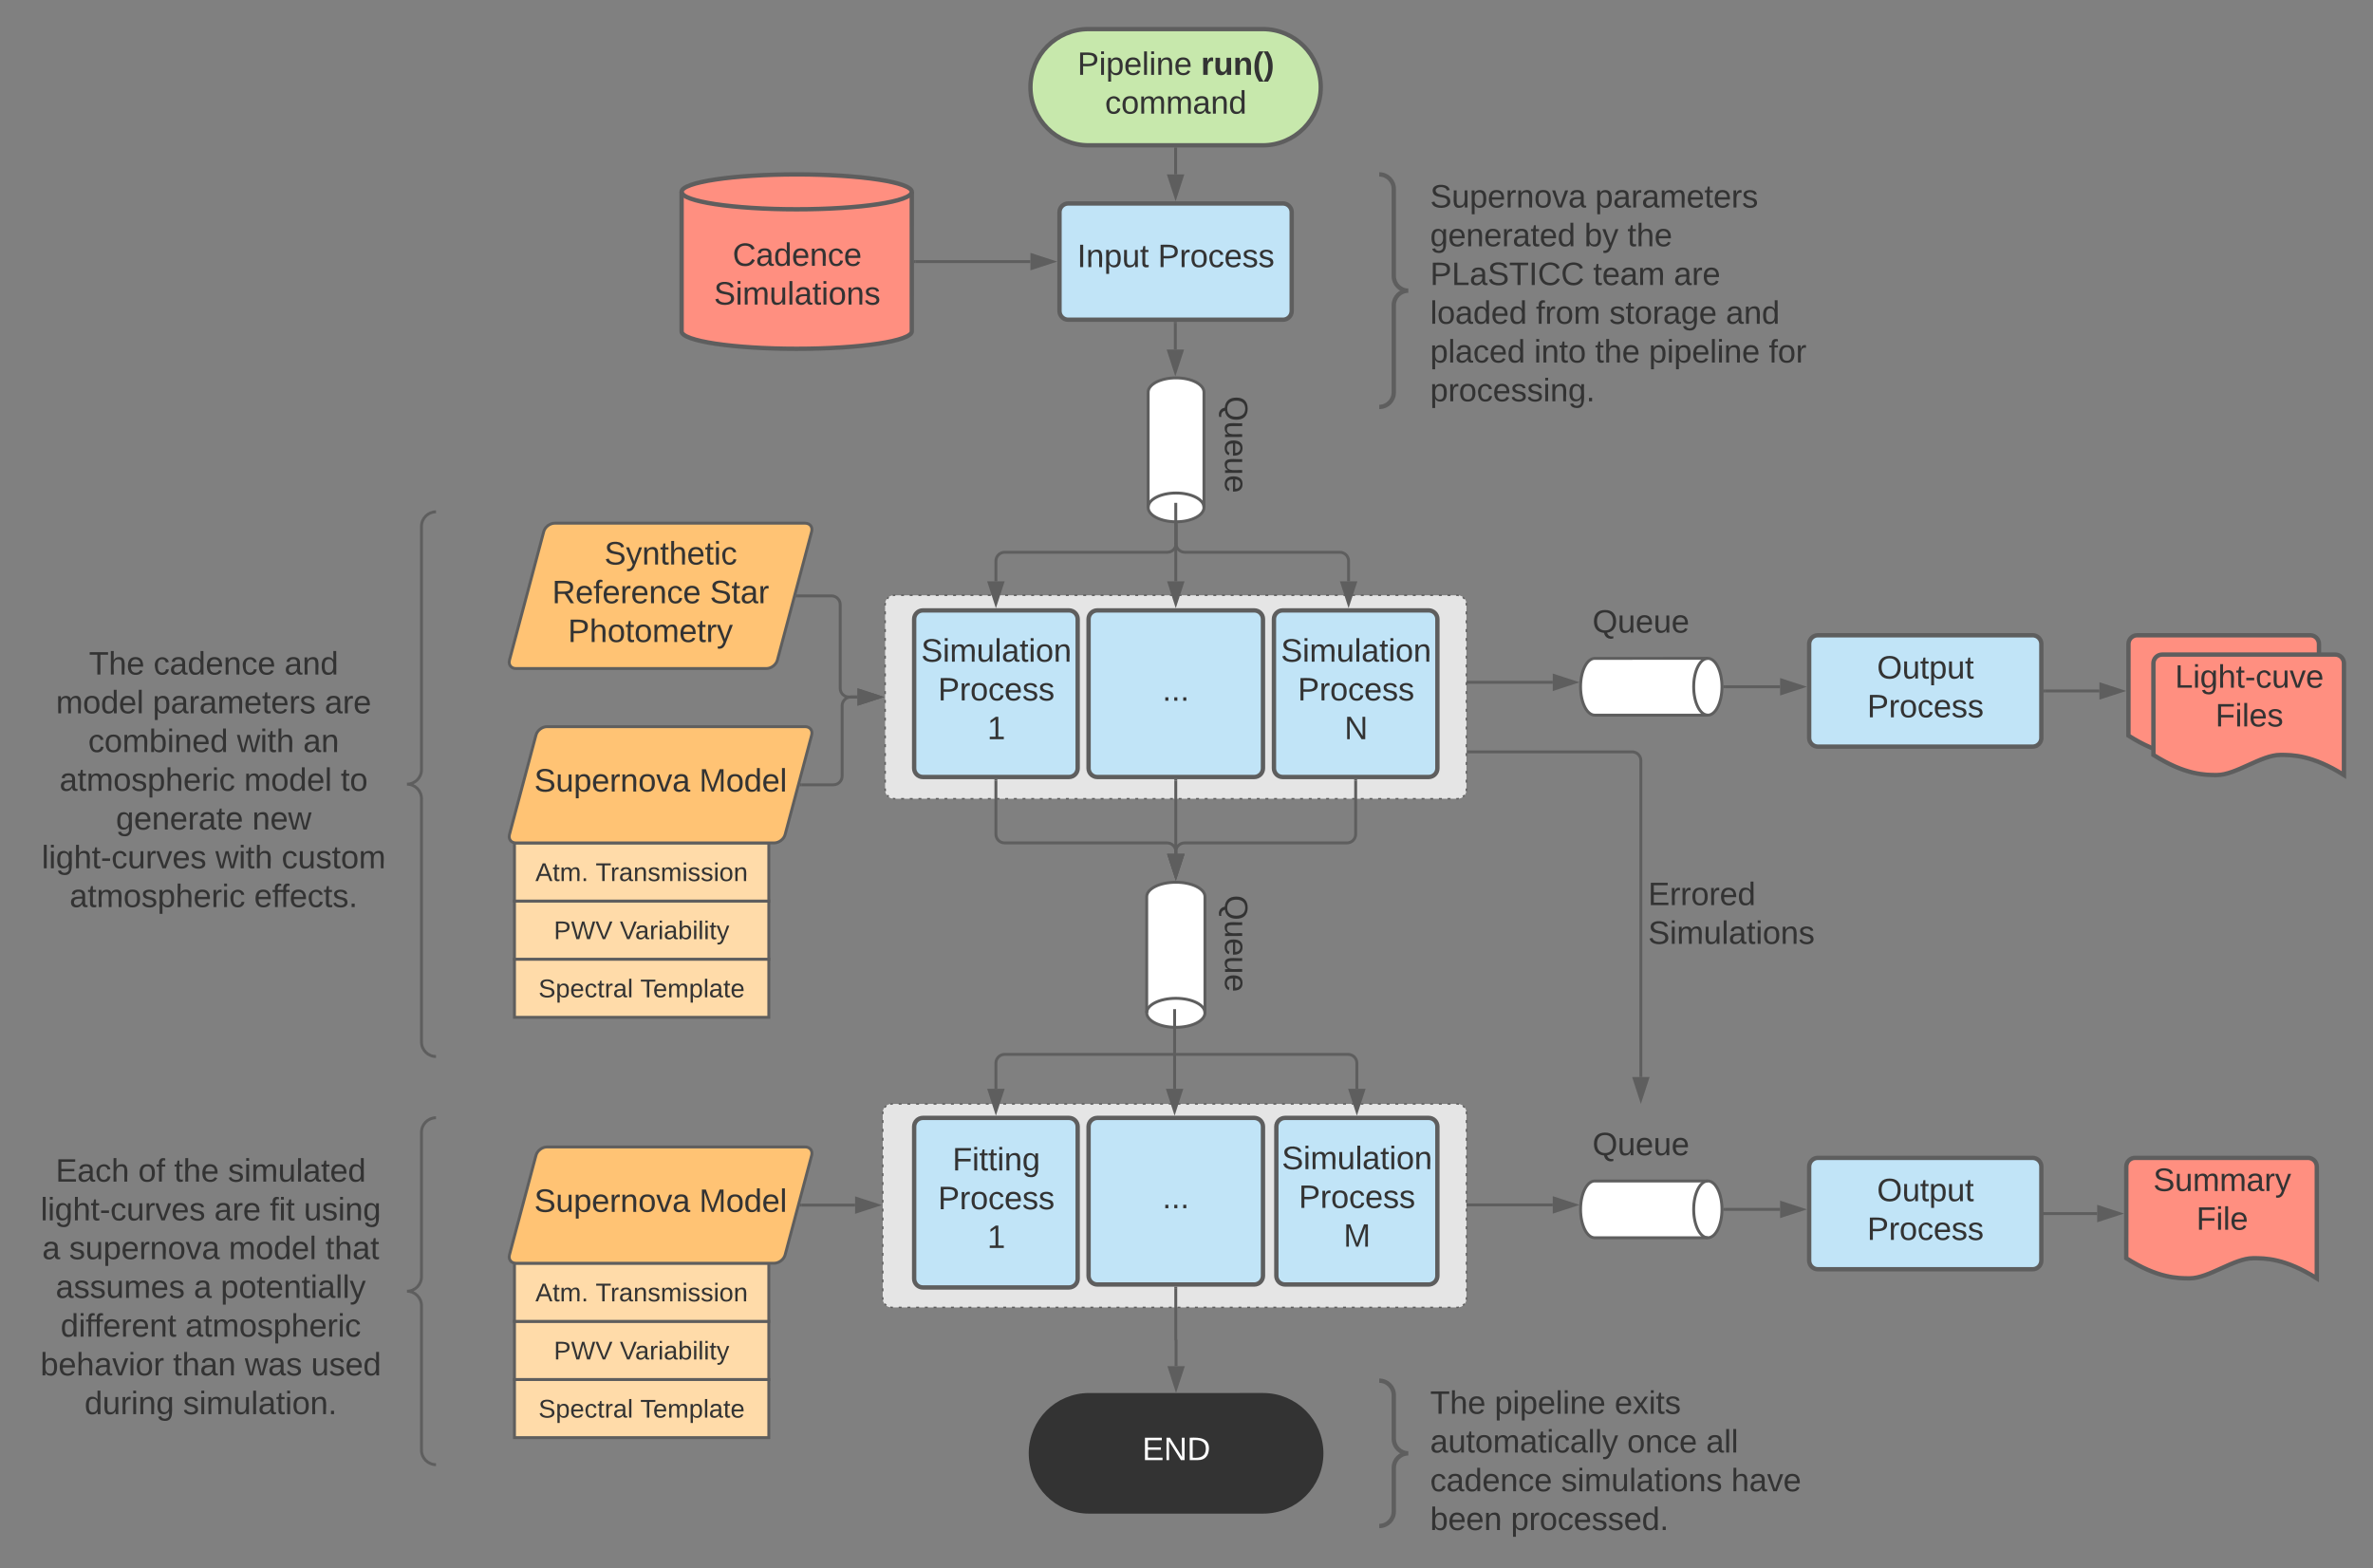 <svg xmlns="http://www.w3.org/2000/svg" xmlns:xlink="http://www.w3.org/1999/xlink" xmlns:lucid="lucid" width="1632.73" height="1079"><rect width="100%" height="100%" fill="#808080" stroke="none"/><g transform="translate(-36.518 -40)" lucid:page-tab-id="P-.9Sv5WPoQO"><g stroke="#5e5e5e" stroke-width="2"><path d="M865.58 736.9c0 5.5-8.97 9.98-20.04 9.98-11.06 0-20.03-4.47-20.03-9.98v-79.87c0-5.5 8.98-9.98 20.04-9.98 11.07 0 20.04 4.47 20.04 9.98z" fill="#fff"/><path d="M825.5 736.9c0-5.5 8.98-9.98 20.04-9.98 11.07 0 20.04 4.47 20.04 9.98" fill="none"/></g><g stroke="#5e5e5e" stroke-width="2"><path d="M864.9 389.13c0 5.47-8.6 9.9-19.2 9.9s-19.2-4.43-19.2-9.9V309.9c0-5.47 8.6-9.9 19.2-9.9s19.2 4.43 19.2 9.9z" fill="#fff"/><path d="M826.5 389.13c0-5.47 8.6-9.9 19.2-9.9s19.2 4.43 19.2 9.9" fill="none"/></g><path d="M645.5 455.6c0-3.3 2.7-6 6-6h388c3.32 0 6 2.7 6 6v128c0 3.3-2.68 6-6 6h-388c-3.3 0-6-2.7-6-6z" fill="#e5e5e5"/><path d="M646.86 452.04l1.1-1.1m2.8-1.14l.75-.2h1m4 0h1.98m3.97 0h2m3.97 0h2m3.97 0h1.98m3.98 0h2m3.97 0h2m3.97 0h2m3.97 0h2m3.97 0h2m3.97 0h2m3.98 0h2m3.97 0h2m3.97 0h2m3.97 0h1.98m3.97 0h2m3.97 0h2m3.97 0h1.98m3.98 0h2m3.97 0h2m3.97 0h2m3.97 0h2m3.97 0h2m3.97 0h2m3.98 0h2m3.97 0h2m3.97 0h2m3.97 0h1.98m3.97 0h2m3.97 0h2m3.97 0h1.98m3.98 0h2m3.97 0h2m3.97 0h2m3.97 0h2m3.97 0h2m3.97 0h2m3.98 0h2m3.97 0h2m3.97 0h2m3.97 0h1.98m3.97 0h2m3.97 0h2m3.97 0h1.98m3.98 0h2m3.97 0h2m3.97 0h2m3.97 0h2m3.97 0h2m3.97 0h2m3.98 0h2m3.97 0h2m3.97 0h2m3.97 0h1.98m3.97 0h2m3.97 0h2m3.97 0h1.98m3.98 0h2m3.97 0h2m3.97 0h2m3.97 0h2m3.97 0h2m3.97 0h2m3.98 0h2m3.97 0h2m3.97 0h1l.74.2m2.8 1.15l1.1 1.1m1.15 2.8l.2.75v1.02m0 4.06v2.03m0 4.07v2.04m0 4.07v2.03m0 4.07V481m0 4.06v2.03m0 4.06v2.03m0 4.05v2.03m0 4.07v2.03m0 4.06v2.03m0 4.07v2.03m0 4.06v2.03m0 4.07v2.03m0 4.06v2.03m0 4.07v2.03m0 4.06v2.04m0 4.07v2.04m0 4.06v2.03m0 4.07v2.03m0 4.06v2.03m0 4.06v2.02m0 4.06v1.02l-.2.75m-1.14 2.8l-1.1 1.1m-2.8 1.15l-.75.2h-.98m-3.98 0h-2m-3.97 0h-2m-3.97 0h-2m-3.97 0h-2m-3.97 0h-2m-3.97 0h-2m-3.98 0h-2m-3.97 0h-2m-3.97 0h-2m-3.97 0h-1.98m-3.98 0h-2m-3.96 0h-2m-3.97 0h-1.98m-3.98 0h-2m-3.97 0h-2m-3.97 0h-2m-3.97 0h-2m-3.97 0h-2m-3.97 0h-2m-3.98 0h-2m-3.97 0h-2m-3.97 0h-2m-3.97 0h-1.98m-3.98 0h-2m-3.96 0h-2m-3.97 0h-1.98m-3.98 0h-2m-3.97 0h-2m-3.97 0h-2m-3.97 0h-2m-3.97 0h-2m-3.97 0h-2m-3.98 0h-2m-3.97 0h-2m-3.97 0h-2m-3.97 0h-1.98m-3.98 0h-2m-3.96 0h-2m-3.97 0h-1.98m-3.98 0h-2m-3.97 0h-2m-3.97 0h-2m-3.97 0h-2m-3.97 0h-2m-3.97 0h-2m-3.98 0h-2m-3.97 0h-2m-3.97 0h-2m-3.97 0h-1.98m-3.98 0h-2m-3.96 0h-2m-3.97 0h-1.98m-3.98 0h-2m-3.97 0h-2m-3.97 0h-2m-3.97 0h-2m-3.97 0h-2m-3.97 0h-2m-3.98 0h-2m-3.97 0h-2m-3.97 0h-2m-3.97 0h-1.98m-3.98 0h-2m-3.96 0h-2m-3.97 0h-1l-.74-.2m-2.8-1.15l-1.1-1.1m-1.15-2.8l-.2-.75v-1.02m0-4.06v-2.03m0-4.07v-2.04m0-4.07v-2.03m0-4.07v-2.03m0-4.06v-2.03m0-4.06V546m0-4.05v-2.03m0-4.07v-2.03m0-4.06v-2.03m0-4.07v-2.03m0-4.06v-2.03m0-4.07v-2.03m0-4.06v-2.03m0-4.07v-2.03m0-4.06v-2.04m0-4.07v-2.04m0-4.06v-2.03m0-4.07v-2.03m0-4.06v-2.03m0-4.06v-2.02m0-4.06v-1.02l.2-.75" stroke="#5e5e5e" fill="none"/><path d="M643.87 805.6c0-3.3 2.68-6 6-6h389.64c3.32 0 6 2.7 6 6v128c0 3.3-2.68 6-6 6H649.88c-3.32 0-6-2.7-6-6z" fill="#e5e5e5"/><path d="M645.2 802.04l1.1-1.1m2.82-1.14l.75-.2h1m4 0h2m4 0h1.98m4 0h2m4 0h2m4 0h2m3.98 0h2m4 0h2m4 0h2m4 0h2m3.98 0h2m4 0h2m4 0h2m4 0h2m4 0h2m4 0h1.98m4 0h2m4 0h2m4 0h2m3.98 0h2m4 0h2m4 0h2m4 0h2m3.98 0h2m4 0h2m4 0h2m4 0h1.98m4 0h2m4 0h2m4 0h2m3.98 0h2m4 0h2m4 0h2m4 0h2m3.98 0h2m4 0h2m4 0h2m4 0h1.98m4 0h2m4 0h2m4 0h2m3.98 0h2m4 0h2m4 0h2m4 0h2m3.98 0h2m4 0h2m4 0h2m4 0h1.98m4 0h2m4 0h2m4 0h2m3.98 0h2m4 0h2m4 0h2m4 0h1.98m4 0h2m4 0h2m4 0h2m3.98 0h2m4 0h2m4 0h2m4 0h2m3.98 0h2m4 0h2m4 0h1l.74.2m2.8 1.15l1.1 1.1m1.15 2.8l.2.75v1.02m0 4.06v2.03m0 4.07v2.04m0 4.07v2.03m0 4.07V831m0 4.06v2.03m0 4.06v2.03m0 4.05v2.03m0 4.07v2.03m0 4.06v2.03m0 4.07v2.03m0 4.06v2.03m0 4.07v2.03m0 4.06v2.03m0 4.07v2.03m0 4.06v2.04m0 4.07v2.04m0 4.06v2.03m0 4.07v2.03m0 4.06v2.03m0 4.06v2.02m0 4.06v1.02l-.2.75m-1.14 2.8l-1.1 1.1m-2.8 1.15l-.75.2h-1m-3.98 0h-2m-4 0h-2m-4 0h-2m-4 0h-2m-3.98 0h-2m-4 0h-2m-4 0h-2m-4 0h-1.98m-4 0h-2m-4 0h-2m-4 0h-2m-3.98 0h-2m-4 0h-2m-4 0h-2m-4 0h-2m-3.98 0h-2m-4 0h-2m-4 0h-2m-4 0h-1.98m-4 0h-2m-4 0h-2m-4 0h-2m-3.98 0h-2m-4 0h-2m-4 0h-2m-4 0h-2m-3.98 0h-2m-4 0h-2m-4 0h-2m-4 0h-1.98m-4 0h-2m-4 0h-2m-4 0h-2m-3.98 0h-2m-4 0h-2m-4 0h-2m-4 0h-2m-3.98 0h-2m-4 0h-2m-4 0h-2m-4 0h-1.98m-4 0h-2m-4 0h-2m-4 0h-2m-3.98 0h-2m-4 0h-2m-4 0h-2m-4 0h-2m-3.98 0h-2m-4 0h-2m-4 0h-2m-4 0h-1.98m-4 0h-2m-4 0h-2m-4 0h-2m-3.98 0h-2m-4 0h-2m-4 0h-2m-4 0h-2m-3.98 0h-2m-4 0h-2m-4 0h-2m-4 0h-1.98m-4 0h-2m-4 0h-1l-.74-.2m-2.8-1.15l-1.1-1.1m-1.15-2.8l-.2-.75v-1.02m0-4.06v-2.03m0-4.07v-2.04m0-4.07v-2.03m0-4.07v-2.03m0-4.06v-2.03m0-4.06V896m0-4.05v-2.03m0-4.07v-2.03m0-4.06v-2.03m0-4.07v-2.03m0-4.06v-2.03m0-4.07v-2.03m0-4.06v-2.03m0-4.07v-2.03m0-4.06v-2.04m0-4.07v-2.04m0-4.06v-2.03m0-4.07v-2.03m0-4.06v-2.03m0-4.06v-2.02m0-4.06v-1.02l.2-.75" stroke="#5e5e5e" fill="none"/><use xlink:href="#a" transform="matrix(1,0,0,1,655.867,811.6) translate(148.907 61.278)"/><path d="M390.5 700h175v40h-175z" stroke="#5e5e5e" stroke-width="2" fill="#ffdba9"/><use xlink:href="#b" transform="matrix(1,0,0,1,402.511,712) translate(4.512 14.222)"/><use xlink:href="#c" transform="matrix(1,0,0,1,402.511,712) translate(74.537 14.222)"/><path d="M390.5 660h175v40h-175z" stroke="#5e5e5e" stroke-width="2" fill="#ffdba9"/><use xlink:href="#d" transform="matrix(1,0,0,1,402.511,672) translate(15.08 14.222)"/><use xlink:href="#e" transform="matrix(1,0,0,1,402.511,672) translate(60.463 14.222)"/><path d="M390.5 620h175v40h-175z" stroke="#5e5e5e" stroke-width="2" fill="#ffdba9"/><use xlink:href="#f" transform="matrix(1,0,0,1,402.511,632) translate(2.389 14.222)"/><use xlink:href="#g" transform="matrix(1,0,0,1,402.511,632) translate(43.821 14.222)"/><path d="M905.3 60c22.07 0 39.96 17.9 39.96 40s-17.9 40-39.95 40H785.47c-22.06 0-39.95-17.9-39.95-40s17.9-40 39.96-40z" stroke="#5e5e5e" stroke-width="3" fill="#c7e8ac"/><use xlink:href="#h" transform="matrix(1,0,0,1,750.511,65) translate(27.32 26.528)"/><use xlink:href="#i" transform="matrix(1,0,0,1,750.511,65) translate(112.32 26.528)"/><use xlink:href="#j" transform="matrix(1,0,0,1,750.511,65) translate(46.301 53.194)"/><path d="M765.5 186c0-3.3 2.7-6 6-6h147.76c3.3 0 6 2.7 6 6v68c0 3.3-2.7 6-6 6H771.5c-3.3 0-6-2.7-6-6z" stroke="#5e5e5e" stroke-width="3" fill="#c1e4f7"/><use xlink:href="#k" transform="matrix(1,0,0,1,777.511,192) translate(0.13 31.778)"/><use xlink:href="#l" transform="matrix(1,0,0,1,777.511,192) translate(55.685 31.778)"/><path d="M985.5 166c0-3.3 2.7-6 6-6h286.37c3.3 0 6 2.7 6 6v148c0 3.3-2.7 6-6 6H991.5c-3.3 0-6-2.7-6-6z" fill="none"/><path d="M985.5 320c5.53 0 10-4.48 10-10v-60c0-5.52 4.5-10 10-10-5.5 0-10-4.48-10-10v-60c0-5.52-4.47-10-10-10" stroke="#5e5e5e" stroke-width="3" fill="none"/><use xlink:href="#m" transform="matrix(1,0,0,1,1020.511,165) translate(0 17.778)"/><use xlink:href="#n" transform="matrix(1,0,0,1,1020.511,165) translate(113.519 17.778)"/><use xlink:href="#o" transform="matrix(1,0,0,1,1020.511,165) translate(0 44.444)"/><use xlink:href="#p" transform="matrix(1,0,0,1,1020.511,165) translate(106.111 44.444)"/><use xlink:href="#q" transform="matrix(1,0,0,1,1020.511,165) translate(135.741 44.444)"/><use xlink:href="#r" transform="matrix(1,0,0,1,1020.511,165) translate(0 71.111)"/><use xlink:href="#s" transform="matrix(1,0,0,1,1020.511,165) translate(112.16 71.111)"/><use xlink:href="#t" transform="matrix(1,0,0,1,1020.511,165) translate(167.654 71.111)"/><use xlink:href="#u" transform="matrix(1,0,0,1,1020.511,165) translate(0 97.778)"/><use xlink:href="#v" transform="matrix(1,0,0,1,1020.511,165) translate(72.778 97.778)"/><use xlink:href="#w" transform="matrix(1,0,0,1,1020.511,165) translate(123.272 97.778)"/><use xlink:href="#x" transform="matrix(1,0,0,1,1020.511,165) translate(203.457 97.778)"/><use xlink:href="#y" transform="matrix(1,0,0,1,1020.511,165) translate(0 124.444)"/><use xlink:href="#z" transform="matrix(1,0,0,1,1020.511,165) translate(71.543 124.444)"/><use xlink:href="#A" transform="matrix(1,0,0,1,1020.511,165) translate(113.457 124.444)"/><use xlink:href="#B" transform="matrix(1,0,0,1,1020.511,165) translate(150.494 124.444)"/><use xlink:href="#C" transform="matrix(1,0,0,1,1020.511,165) translate(233.025 124.444)"/><use xlink:href="#D" transform="matrix(1,0,0,1,1020.511,165) translate(0 151.111)"/><path d="M663.87 268c0 6.63-35.45 12-79.18 12-43.74 0-79.2-5.37-79.2-12v-96c0-6.63 35.46-12 79.2-12 43.72 0 79.17 5.37 79.17 12z" stroke="#5e5e5e" stroke-width="3" fill="#ff8f80"/><path d="M663.87 172c0 6.63-35.45 12-79.18 12-43.74 0-79.2-5.37-79.2-12" stroke="#5e5e5e" stroke-width="3" fill="none"/><use xlink:href="#E" transform="matrix(1,0,0,1,510.511,189) translate(30.086 33.903)"/><use xlink:href="#F" transform="matrix(1,0,0,1,510.511,189) translate(17.216 60.569)"/><path d="M666.37 220h79.14" stroke="#5e5e5e" stroke-width="2" fill="none"/><path d="M666.4 221h-1.03v-2h1.02z" fill="#5e5e5e"/><path d="M760.78 220l-14.27 4.64v-9.28z" stroke="#5e5e5e" stroke-width="2" fill="#5e5e5e"/><path d="M665.5 466c0-3.3 2.7-6 6-6H772c3.3 0 6 2.7 6 6v102.64c0 3.3-2.7 6-6 6H671.5c-3.3 0-6-2.7-6-6z" stroke="#5e5e5e" stroke-width="3" fill="#c1e4f7"/><use xlink:href="#G" transform="matrix(1,0,0,1,670.511,465) translate(-0.228 30.278)"/><use xlink:href="#H" transform="matrix(1,0,0,1,670.511,465) translate(11.407 56.944)"/><use xlink:href="#I" transform="matrix(1,0,0,1,670.511,465) translate(45.327 83.611)"/><path d="M785.5 466c0-3.3 2.7-6 6-6h108c3.32 0 6 2.7 6 6v102.64c0 3.3-2.68 6-6 6h-108c-3.3 0-6-2.7-6-6z" stroke="#5e5e5e" stroke-width="3" fill="#c1e4f7"/><use xlink:href="#J" transform="matrix(1,0,0,1,790.511,465) translate(45.741 57.153)"/><path d="M913.04 466c0-3.3 2.7-6 6-6h100.47c3.32 0 6 2.7 6 6v102.64c0 3.3-2.68 6-6 6H919.05c-3.3 0-6-2.7-6-6z" stroke="#5e5e5e" stroke-width="3" fill="#c1e4f7"/><use xlink:href="#G" transform="matrix(1,0,0,1,918.045,465) translate(-0.228 30.278)"/><use xlink:href="#H" transform="matrix(1,0,0,1,918.045,465) translate(11.407 56.944)"/><use xlink:href="#K" transform="matrix(1,0,0,1,918.045,465) translate(43.506 83.611)"/><path d="M845.5 387v53M845.5 387.03V386" stroke="#5e5e5e" stroke-width="2" fill="none"/><path d="M845.5 455.26L840.9 441h9.27z" stroke="#5e5e5e" stroke-width="2" fill="#5e5e5e"/><path d="M845.7 401.03V414c0 3.3 2.7 6 6 6h106.7c3.33 0 6 2.7 6 6v14" stroke="#5e5e5e" stroke-width="2" fill="none"/><path d="M845.65 400.03h.44l.6-.08v1.1h-2v-1.13z" fill="#5e5e5e"/><path d="M964.4 455.26L959.8 441h9.27z" stroke="#5e5e5e" stroke-width="2" fill="#5e5e5e"/><path d="M721.74 577.14V614c0 3.3 2.7 6 6 6h111.8c3.32 0 6 2.7 6 6v1.55" stroke="#5e5e5e" stroke-width="2" fill="none"/><path d="M722.74 577.16h-2v-1.02h2z" fill="#5e5e5e"/><path d="M845.54 642.8l-4.63-14.25h9.28z" stroke="#5e5e5e" stroke-width="2" fill="#5e5e5e"/><path d="M845.5 577.14V627.54" stroke="#5e5e5e" stroke-width="2" fill="none"/><path d="M846.5 577.16h-2v-1.02h2z" fill="#5e5e5e"/><path d="M845.5 642.8l-4.62-14.25h9.27z" stroke="#5e5e5e" stroke-width="2" fill="#5e5e5e"/><path d="M969.28 577.14V614c0 3.3-2.7 6-6 6H851.54c-3.3 0-6 2.7-6 6v1.55" stroke="#5e5e5e" stroke-width="2" fill="none"/><path d="M970.28 577.16h-2v-1.02h2z" fill="#5e5e5e"/><path d="M845.54 642.8l-4.63-14.25h9.28z" stroke="#5e5e5e" stroke-width="2" fill="#5e5e5e"/><path d="M665.5 815.2c0-3.3 2.7-6 6-6H772c3.3 0 6 2.7 6 6v104.67c0 3.3-2.7 6-6 6H671.5c-3.3 0-6-2.7-6-6z" stroke="#5e5e5e" stroke-width="3" fill="#c1e4f7"/><use xlink:href="#L" transform="matrix(1,0,0,1,670.511,814.2) translate(21.346 31.153)"/><use xlink:href="#H" transform="matrix(1,0,0,1,670.511,814.2) translate(11.407 57.819)"/><use xlink:href="#I" transform="matrix(1,0,0,1,670.511,814.2) translate(45.327 84.486)"/><path d="M785.5 815.2c0-3.3 2.7-6 6-6h108c3.32 0 6 2.7 6 6v102.64c0 3.3-2.68 6-6 6h-108c-3.3 0-6-2.7-6-6z" stroke="#5e5e5e" stroke-width="3" fill="#c1e4f7"/><use xlink:href="#J" transform="matrix(1,0,0,1,790.511,814.2) translate(45.741 57.153)"/><path d="M914.7 815.2c0-3.3 2.68-6 6-6h98.8c3.32 0 6 2.7 6 6v102.64c0 3.3-2.68 6-6 6h-98.8c-3.32 0-6-2.7-6-6z" stroke="#5e5e5e" stroke-width="3" fill="#c1e4f7"/><use xlink:href="#G" transform="matrix(1,0,0,1,919.689,814.2) translate(-1.228 30.278)"/><use xlink:href="#H" transform="matrix(1,0,0,1,919.689,814.2) translate(10.407 56.944)"/><use xlink:href="#M" transform="matrix(1,0,0,1,919.689,814.2) translate(41.272 83.611)"/><path d="M845.7 401.03V414c0 3.3-2.68 6-6 6H727.75c-3.3 0-6 2.7-6 6v14" stroke="#5e5e5e" stroke-width="2" fill="none"/><path d="M845.65 400.03h.44l.6-.08v1.1h-2v-1.13z" fill="#5e5e5e"/><path d="M721.74 455.26L717.1 441h9.28z" stroke="#5e5e5e" stroke-width="2" fill="#5e5e5e"/><path d="M844.5 765.5H727.75c-3.3 0-6 2.7-6 6v17.7M844.5 765.5h1" stroke="#5e5e5e" stroke-width="2" fill="none"/><path d="M721.74 804.46l-4.63-14.26h9.28z" stroke="#5e5e5e" stroke-width="2" fill="#5e5e5e"/><path d="M846.5 765.5h117.6c3.3 0 6 2.7 6 6v17.7M846.54 765.5h-1.03" stroke="#5e5e5e" stroke-width="2" fill="none"/><path d="M970.1 804.46l-4.64-14.26h9.28z" stroke="#5e5e5e" stroke-width="2" fill="#5e5e5e"/><path d="M845.5 926.34v35.48c0 .05.06.1.1.1.07 0 .1.04.1.1V980" stroke="#5e5e5e" stroke-width="2" fill="none"/><path d="M846.5 926.36h-2v-1.02h2z" fill="#5e5e5e"/><path d="M845.7 995.26L841.1 981h9.27z" stroke="#5e5e5e" stroke-width="2" fill="#5e5e5e"/><path d="M405.3 545.8c.85-3.2 4.23-5.8 7.54-5.8h177.68c3.3 0 5.3 2.6 4.45 5.8l-18.24 68.4c-.85 3.2-4.23 5.8-7.54 5.8H391.5c-3.3 0-5.3-2.6-4.44-5.8z" stroke="#5e5e5e" stroke-width="2" fill="#ffc374"/><use xlink:href="#m" transform="matrix(1,0,0,1,390.511,545) translate(13.561 39.653)"/><use xlink:href="#N" transform="matrix(1,0,0,1,390.511,545) translate(127.079 39.653)"/><path d="M587.9 580h22.05c3.3 0 6-2.7 6-6v-48.4c0-3.3 2.7-6 6-6h4.56" stroke="#5e5e5e" stroke-width="2" fill="none"/><path d="M587.9 581h-1.28l.53-2h.76z" fill="#5e5e5e"/><path d="M641.78 519.6l-14.27 4.64v-9.28z" stroke="#5e5e5e" stroke-width="2" fill="#5e5e5e"/><path d="M845.4 142.5V160" stroke="#5e5e5e" stroke-width="2" fill="none"/><path d="M846.4 142.53h-2v-1.03h2z" fill="#5e5e5e"/><path d="M845.4 175.26L840.74 161h9.27z" stroke="#5e5e5e" stroke-width="2" fill="#5e5e5e"/><path d="M845.2 262.5v18.01" stroke="#5e5e5e" stroke-width="2" fill="none"/><path d="M846.2 262.53h-2v-1.03h2z" fill="#5e5e5e"/><path d="M845.2 295.78l-4.62-14.27h9.27z" stroke="#5e5e5e" stroke-width="2" fill="#5e5e5e"/><path d="M844.7 735.38v53.82M844.7 735.4v-1.02" stroke="#5e5e5e" stroke-width="2" fill="none"/><path d="M844.7 804.46l-4.65-14.26h9.27z" stroke="#5e5e5e" stroke-width="2" fill="#5e5e5e"/><path d="M390.5 989.2h175v40h-175z" stroke="#5e5e5e" stroke-width="2" fill="#ffdba9"/><use xlink:href="#b" transform="matrix(1,0,0,1,402.511,1001.2) translate(4.512 14.222)"/><use xlink:href="#c" transform="matrix(1,0,0,1,402.511,1001.2) translate(74.537 14.222)"/><path d="M390.5 949.2h175v40h-175z" stroke="#5e5e5e" stroke-width="2" fill="#ffdba9"/><use xlink:href="#d" transform="matrix(1,0,0,1,402.511,961.2) translate(15.08 14.222)"/><use xlink:href="#e" transform="matrix(1,0,0,1,402.511,961.2) translate(60.463 14.222)"/><path d="M390.5 909.2h175v40h-175z" stroke="#5e5e5e" stroke-width="2" fill="#ffdba9"/><use xlink:href="#f" transform="matrix(1,0,0,1,402.511,921.2) translate(2.389 14.222)"/><use xlink:href="#g" transform="matrix(1,0,0,1,402.511,921.2) translate(43.821 14.222)"/><path d="M405.3 835c.85-3.2 4.23-5.8 7.54-5.8h177.68c3.3 0 5.3 2.6 4.45 5.8l-18.24 68.4c-.85 3.2-4.23 5.8-7.54 5.8H391.5c-3.3 0-5.3-2.6-4.44-5.8z" stroke="#5e5e5e" stroke-width="2" fill="#ffc374"/><use xlink:href="#m" transform="matrix(1,0,0,1,390.511,834.2) translate(13.561 39.653)"/><use xlink:href="#N" transform="matrix(1,0,0,1,390.511,834.2) translate(127.079 39.653)"/><path d="M587.9 869.2h36.96" stroke="#5e5e5e" stroke-width="2" fill="none"/><path d="M587.9 870.2h-1.28l.53-2h.76z" fill="#5e5e5e"/><path d="M640.13 869.2l-14.27 4.64v-9.28z" stroke="#5e5e5e" stroke-width="2" fill="#5e5e5e"/><path d="M908.7 569.2c3.3 0 6 2.7 6 6v228c0 3.3-2.7 6-6 6h-48c-3.32 0-6-2.7-6-6v-228c0-3.3 2.68-6 6-6z" stroke="#000" stroke-opacity="0" fill="#fff" fill-opacity="0"/><use xlink:href="#O" transform="matrix(6.123233995736766e-17,1,-1,6.123233995736766e-17,909.689,574.2) translate(81.667 30.278)"/><path d="M908.7 225.85c3.3 0 6 2.7 6 6v228c0 3.3-2.7 6-6 6h-48c-3.32 0-6-2.7-6-6v-228c0-3.3 2.68-6 6-6z" stroke="#000" stroke-opacity="0" fill="#fff" fill-opacity="0"/><use xlink:href="#O" transform="matrix(6.123233995736766e-17,1,-1,6.123233995736766e-17,909.689,230.85) translate(81.667 30.278)"/><path d="M410.63 405.8c.86-3.2 4.23-5.8 7.55-5.8h172.34c3.3 0 5.3 2.6 4.45 5.8l-23.57 88.4c-.86 3.2-4.23 5.8-7.55 5.8H391.5c-3.3 0-5.3-2.6-4.44-5.8z" stroke="#5e5e5e" stroke-width="2" fill="#ffc374"/><use xlink:href="#P" transform="matrix(1,0,0,1,390.511,405) translate(61.857 23.403)"/><use xlink:href="#Q" transform="matrix(1,0,0,1,390.511,405) translate(25.906 50.069)"/><use xlink:href="#R" transform="matrix(1,0,0,1,390.511,405) translate(134.425 50.069)"/><use xlink:href="#S" transform="matrix(1,0,0,1,390.511,405) translate(36.777 76.736)"/><path d="M585.22 450h23.4c3.3 0 6 2.7 6 6v57.6c0 3.3 2.68 6 6 6h5.9" stroke="#5e5e5e" stroke-width="2" fill="none"/><path d="M585.25 451h-1.3l.54-2h.75z" fill="#5e5e5e"/><path d="M641.78 519.6l-14.27 4.64v-9.28z" stroke="#5e5e5e" stroke-width="2" fill="#5e5e5e"/><path d="M905.64 1000c22.06 0 39.95 17.9 39.95 40s-17.9 40-39.96 40H785.8c-22.08 0-39.96-17.9-39.96-40s17.88-40 39.95-40z" stroke="#333" stroke-width="3" fill="#333"/><use xlink:href="#T" transform="matrix(1,0,0,1,750.836,1005) translate(71.605 39.653)"/><path d="M985.5 996c0-3.3 2.7-6 6-6h308c3.32 0 6 2.7 6 6v88c0 3.3-2.68 6-6 6h-308c-3.3 0-6-2.7-6-6z" fill="none"/><path d="M985.5 1090c5.53 0 10-4.48 10-10v-30c0-5.52 4.5-10 10-10-5.5 0-10-4.48-10-10v-30c0-5.52-4.47-10-10-10" stroke="#5e5e5e" stroke-width="3" fill="none"/><use xlink:href="#U" transform="matrix(1,0,0,1,1020.511,995) translate(0 17.778)"/><use xlink:href="#B" transform="matrix(1,0,0,1,1020.511,995) translate(44.383 17.778)"/><use xlink:href="#V" transform="matrix(1,0,0,1,1020.511,995) translate(126.914 17.778)"/><use xlink:href="#W" transform="matrix(1,0,0,1,1020.511,995) translate(0 44.444)"/><use xlink:href="#X" transform="matrix(1,0,0,1,1020.511,995) translate(135.556 44.444)"/><use xlink:href="#Y" transform="matrix(1,0,0,1,1020.511,995) translate(189.877 44.444)"/><use xlink:href="#Z" transform="matrix(1,0,0,1,1020.511,995) translate(0 71.111)"/><use xlink:href="#aa" transform="matrix(1,0,0,1,1020.511,995) translate(90.123 71.111)"/><use xlink:href="#ab" transform="matrix(1,0,0,1,1020.511,995) translate(207.16 71.111)"/><use xlink:href="#ac" transform="matrix(1,0,0,1,1020.511,995) translate(0 97.778)"/><use xlink:href="#ad" transform="matrix(1,0,0,1,1020.511,995) translate(55.556 97.778)"/><path d="M1047 557.33h112.5c3.32 0 6 2.7 6 6V781.1" stroke="#5e5e5e" stroke-width="2" fill="none"/><path d="M1047.04 558.33H1046v-2h1.04z" fill="#5e5e5e"/><path d="M1165.5 796.36l-4.62-14.26h9.27z" stroke="#5e5e5e" stroke-width="2" fill="#5e5e5e"/><path d="M1165.5 646c0-3.3 2.7-6 6-6h118.83c3.32 0 6 2.7 6 6v51.33c0 3.32-2.68 6-6 6H1171.5c-3.3 0-6-2.68-6-6z" stroke="#000" stroke-opacity="0" stroke-width="2" fill="#fff" fill-opacity="0"/><g><use xlink:href="#ae" transform="matrix(1,0,0,1,1170.511,645) translate(0 17.778)"/><use xlink:href="#af" transform="matrix(1,0,0,1,1170.511,645) translate(0 44.444)"/></g><path d="M1211.58 493c5.37 0 9.73 8.76 9.73 19.55 0 10.8-4.35 19.53-9.72 19.53h-77.84c-5.37 0-9.73-8.74-9.73-19.53 0-10.8 4.37-19.54 9.74-19.54z" stroke="#5e5e5e" stroke-width="2" fill="#fff"/><path d="M1211.58 532.08c-5.37 0-9.73-8.74-9.73-19.53 0-10.8 4.36-19.54 9.73-19.54" stroke="#5e5e5e" stroke-width="2" fill="none"/><path d="M1281.3 483.1c0-3.3 2.7-6 6-6h147.76c3.3 0 6 2.7 6 6v64.64c0 3.32-2.7 6-6 6H1287.3c-3.3 0-6-2.68-6-6z" stroke="#5e5e5e" stroke-width="3" fill="#c1e4f7"/><g><use xlink:href="#ag" transform="matrix(1,0,0,1,1293.311,489.111) translate(34.667 17.778)"/><use xlink:href="#l" transform="matrix(1,0,0,1,1293.311,489.111) translate(27.907 44.444)"/></g><path d="M1501 483.1c0-3.3 2.67-6 6-6h119.07c3.32 0 6 2.7 6 6V560c-21.9-13.84-35.52-13.84-43.78-13.84-13.12 0-30.55 13.84-43.66 13.84-8.13 0-21.9 0-43.65-13.84z" stroke="#5e5e5e" stroke-width="3" fill="#ff8f80"/><path d="M1046.5 509.47h58.38M1046.54 509.47h-1.03" stroke="#5e5e5e" stroke-width="2" fill="none"/><path d="M1120.14 509.47l-14.26 4.63v-9.27z" stroke="#5e5e5e" stroke-width="2" fill="#5e5e5e"/><path d="M1223.3 512.55h38" stroke="#5e5e5e" stroke-width="2" fill="none"/><path d="M1223.34 513.55h-1.14l.1-.95v-1.05h1.04z" fill="#5e5e5e"/><path d="M1276.58 512.55l-14.27 4.63v-9.27z" stroke="#5e5e5e" stroke-width="2" fill="#5e5e5e"/><path d="M1443.56 515.43h37.42" stroke="#5e5e5e" stroke-width="2" fill="none"/><path d="M1443.6 516.43h-1.04v-2h1.03z" fill="#5e5e5e"/><path d="M1496.25 515.43l-14.27 4.63v-9.27z" stroke="#5e5e5e" stroke-width="2" fill="#5e5e5e"/><path d="M1518.16 496.4c0-3.3 2.7-6 6-6h119.1c3.3 0 6 2.7 6 6v76.9c-21.9-13.85-35.53-13.85-43.8-13.85-13.1 0-30.54 13.84-43.65 13.84-8.1 0-21.88 0-43.64-13.85z" stroke="#5e5e5e" stroke-width="3" fill="#ff8f80"/><g><use xlink:href="#ah" transform="matrix(1,0,0,1,1523.163,495.4) translate(9.827 17.778)"/><use xlink:href="#ai" transform="matrix(1,0,0,1,1523.163,495.4) translate(37.636 44.444)"/></g><path d="M1045.5 446c0-3.3 2.7-6 6-6h228c3.32 0 6 2.7 6 6v48c0 3.3-2.68 6-6 6h-228c-3.3 0-6-2.7-6-6z" stroke="#000" stroke-opacity="0" fill="#fff" fill-opacity="0"/><g><use xlink:href="#O" transform="matrix(1,0,0,1,1050.511,445) translate(81.667 30.278)"/></g><path d="M1211.58 852.6c5.37 0 9.73 8.76 9.73 19.55 0 10.8-4.35 19.53-9.72 19.53h-77.84c-5.37 0-9.73-8.74-9.73-19.53 0-10.8 4.37-19.54 9.74-19.54z" stroke="#5e5e5e" stroke-width="2" fill="#fff"/><path d="M1211.58 891.68c-5.37 0-9.73-8.74-9.73-19.53 0-10.8 4.36-19.54 9.73-19.54" stroke="#5e5e5e" stroke-width="2" fill="none"/><path d="M1281.3 842.7c0-3.3 2.7-6 6-6h147.76c3.3 0 6 2.7 6 6v64.64c0 3.32-2.7 6-6 6H1287.3c-3.3 0-6-2.68-6-6z" stroke="#5e5e5e" stroke-width="3" fill="#c1e4f7"/><g><use xlink:href="#ag" transform="matrix(1,0,0,1,1293.311,848.711) translate(34.667 17.778)"/><use xlink:href="#l" transform="matrix(1,0,0,1,1293.311,848.711) translate(27.907 44.444)"/></g><path d="M1046.5 869.07h58.38M1046.54 869.07h-1.03" stroke="#5e5e5e" stroke-width="2" fill="none"/><path d="M1120.14 869.07l-14.26 4.63v-9.27z" stroke="#5e5e5e" stroke-width="2" fill="#5e5e5e"/><path d="M1223.3 872.15H1261.32" stroke="#5e5e5e" stroke-width="2" fill="none"/><path d="M1223.34 873.15h-1.14l.1-.95v-1.05h1.04z" fill="#5e5e5e"/><path d="M1276.57 872.15l-14.26 4.63v-9.27z" stroke="#5e5e5e" stroke-width="2" fill="#5e5e5e"/><path d="M1045.5 805.6c0-3.3 2.7-6 6-6h228c3.32 0 6 2.7 6 6v48c0 3.3-2.68 6-6 6h-228c-3.3 0-6-2.7-6-6z" stroke="#000" stroke-opacity="0" fill="#fff" fill-opacity="0"/><g><use xlink:href="#O" transform="matrix(1,0,0,1,1050.511,804.6) translate(81.667 30.278)"/></g><path d="M1499.5 842.7c0-3.3 2.67-6 6-6h119.07c3.32 0 6 2.7 6 6v76.9c-21.9-13.84-35.52-13.84-43.78-13.84-13.12 0-30.55 13.84-43.66 13.84-8.13 0-21.9 0-43.65-13.84z" stroke="#5e5e5e" stroke-width="3" fill="#ff8f80"/><g><use xlink:href="#aj" transform="matrix(1,0,0,1,1504.486,841.711) translate(13.562 17.778)"/><use xlink:href="#ak" transform="matrix(1,0,0,1,1504.486,841.711) translate(43.191 44.444)"/></g><path d="M1442.06 875.03h37.42M1442.1 875.03h-1.04" stroke="#5e5e5e" stroke-width="2" fill="none"/><path d="M1494.75 875.03l-14.27 4.63v-9.27z" stroke="#5e5e5e" stroke-width="2" fill="#5e5e5e"/><path d="M60 398.2c0-3.32 2.7-6 6-6h264.52c3.3 0 6 2.68 6 6v362.76c0 3.3-2.7 6-6 6H66c-3.3 0-6-2.7-6-6z" fill="none"/><path d="M336.52 766.96c-5.52 0-10-4.48-10-10V589.58c0-5.53-4.48-10-10-10 5.52 0 10-4.48 10-10v-167.4c0-5.5 4.48-10 10-10" stroke="#5e5e5e" stroke-width="2" fill="none"/><g><use xlink:href="#U" transform="matrix(1,0,0,1,65,397.189) translate(32.728 106.944)"/><use xlink:href="#Z" transform="matrix(1,0,0,1,65,397.189) translate(77.111 106.944)"/><use xlink:href="#x" transform="matrix(1,0,0,1,65,397.189) translate(167.235 106.944)"/><use xlink:href="#al" transform="matrix(1,0,0,1,65,397.189) translate(10.043 133.611)"/><use xlink:href="#am" transform="matrix(1,0,0,1,65,397.189) translate(76.586 133.611)"/><use xlink:href="#t" transform="matrix(1,0,0,1,65,397.189) translate(194.92 133.611)"/><use xlink:href="#an" transform="matrix(1,0,0,1,65,397.189) translate(32.204 160.278)"/><use xlink:href="#ao" transform="matrix(1,0,0,1,65,397.189) translate(134.549 160.278)"/><use xlink:href="#ap" transform="matrix(1,0,0,1,65,397.189) translate(180.105 160.278)"/><use xlink:href="#aq" transform="matrix(1,0,0,1,65,397.189) translate(12.481 186.944)"/><use xlink:href="#al" transform="matrix(1,0,0,1,65,397.189) translate(139.457 186.944)"/><use xlink:href="#ar" transform="matrix(1,0,0,1,65,397.189) translate(206 186.944)"/><use xlink:href="#as" transform="matrix(1,0,0,1,65,397.189) translate(51.278 213.611)"/><use xlink:href="#at" transform="matrix(1,0,0,1,65,397.189) translate(145.043 213.611)"/><use xlink:href="#au" transform="matrix(1,0,0,1,65,397.189) translate(0.198 240.278)"/><use xlink:href="#ao" transform="matrix(1,0,0,1,65,397.189) translate(119.704 240.278)"/><use xlink:href="#av" transform="matrix(1,0,0,1,65,397.189) translate(165.259 240.278)"/><use xlink:href="#aq" transform="matrix(1,0,0,1,65,397.189) translate(19.426 266.944)"/><use xlink:href="#aw" transform="matrix(1,0,0,1,65,397.189) translate(146.401 266.944)"/></g><path d="M56.52 815.1c0-3.3 2.68-6 6-6h268c3.3 0 6 2.7 6 6v226.7c0 3.32-2.7 6-6 6h-268c-3.32 0-6-2.68-6-6z" fill="none"/><path d="M336.52 1047.8c-5.52 0-10-4.47-10-10v-99.34c0-5.52-4.48-10-10-10 5.52 0 10-4.48 10-10V819.1c0-5.5 4.48-10 10-10" stroke="#5e5e5e" stroke-width="2" fill="none"/><g><use xlink:href="#ax" transform="matrix(1,0,0,1,61.518,814.111) translate(13.302 38.944)"/><use xlink:href="#ay" transform="matrix(1,0,0,1,61.518,814.111) translate(70.093 38.944)"/><use xlink:href="#A" transform="matrix(1,0,0,1,61.518,814.111) translate(94.784 38.944)"/><use xlink:href="#az" transform="matrix(1,0,0,1,61.518,814.111) translate(131.821 38.944)"/><use xlink:href="#au" transform="matrix(1,0,0,1,61.518,814.111) translate(2.932 65.611)"/><use xlink:href="#aA" transform="matrix(1,0,0,1,61.518,814.111) translate(122.438 65.611)"/><use xlink:href="#aB" transform="matrix(1,0,0,1,61.518,814.111) translate(160.648 65.611)"/><use xlink:href="#aC" transform="matrix(1,0,0,1,61.518,814.111) translate(184.043 65.611)"/><use xlink:href="#aD" transform="matrix(1,0,0,1,61.518,814.111) translate(4.043 92.278)"/><use xlink:href="#aE" transform="matrix(1,0,0,1,61.518,814.111) translate(22.562 92.278)"/><use xlink:href="#al" transform="matrix(1,0,0,1,61.518,814.111) translate(132.377 92.278)"/><use xlink:href="#aF" transform="matrix(1,0,0,1,61.518,814.111) translate(198.92 92.278)"/><use xlink:href="#aG" transform="matrix(1,0,0,1,61.518,814.111) translate(13.333 118.944)"/><use xlink:href="#aD" transform="matrix(1,0,0,1,61.518,814.111) translate(108.333 118.944)"/><use xlink:href="#aH" transform="matrix(1,0,0,1,61.518,814.111) translate(126.852 118.944)"/><use xlink:href="#aI" transform="matrix(1,0,0,1,61.518,814.111) translate(16.667 145.611)"/><use xlink:href="#aJ" transform="matrix(1,0,0,1,61.518,814.111) translate(102.531 145.611)"/><use xlink:href="#aK" transform="matrix(1,0,0,1,61.518,814.111) translate(2.809 172.278)"/><use xlink:href="#aL" transform="matrix(1,0,0,1,61.518,814.111) translate(94.043 172.278)"/><use xlink:href="#aM" transform="matrix(1,0,0,1,61.518,814.111) translate(143.426 172.278)"/><use xlink:href="#aN" transform="matrix(1,0,0,1,61.518,814.111) translate(189.043 172.278)"/><use xlink:href="#aO" transform="matrix(1,0,0,1,61.518,814.111) translate(33.148 198.944)"/><use xlink:href="#aP" transform="matrix(1,0,0,1,61.518,814.111) translate(100.926 198.944)"/></g><defs><path fill="#333" d="M30-248c87 1 191-15 191 75 0 78-77 80-158 76V0H30v-248zm33 125c57 0 124 11 124-50 0-59-68-47-124-48v98" id="aQ"/><path fill="#333" d="M114-163C36-179 61-72 57 0H25l-1-190h30c1 12-1 29 2 39 6-27 23-49 58-41v29" id="aR"/><path fill="#333" d="M100-194c62-1 85 37 85 99 1 63-27 99-86 99S16-35 15-95c0-66 28-99 85-99zM99-20c44 1 53-31 53-75 0-43-8-75-51-75s-53 32-53 75 10 74 51 75" id="aS"/><path fill="#333" d="M96-169c-40 0-48 33-48 73s9 75 48 75c24 0 41-14 43-38l32 2c-6 37-31 61-74 61-59 0-76-41-82-99-10-93 101-131 147-64 4 7 5 14 7 22l-32 3c-4-21-16-35-41-35" id="aT"/><path fill="#333" d="M100-194c63 0 86 42 84 106H49c0 40 14 67 53 68 26 1 43-12 49-29l28 8c-11 28-37 45-77 45C44 4 14-33 15-96c1-61 26-98 85-98zm52 81c6-60-76-77-97-28-3 7-6 17-6 28h103" id="aU"/><path fill="#333" d="M135-143c-3-34-86-38-87 0 15 53 115 12 119 90S17 21 10-45l28-5c4 36 97 45 98 0-10-56-113-15-118-90-4-57 82-63 122-42 12 7 21 19 24 35" id="aV"/><g id="a"><use transform="matrix(0.062,0,0,0.062,0,0)" xlink:href="#aQ"/><use transform="matrix(0.062,0,0,0.062,14.815,0)" xlink:href="#aR"/><use transform="matrix(0.062,0,0,0.062,22.16,0)" xlink:href="#aS"/><use transform="matrix(0.062,0,0,0.062,34.506,0)" xlink:href="#aT"/><use transform="matrix(0.062,0,0,0.062,45.617,0)" xlink:href="#aU"/><use transform="matrix(0.062,0,0,0.062,57.963,0)" xlink:href="#aV"/><use transform="matrix(0.062,0,0,0.062,69.074,0)" xlink:href="#aV"/></g><path fill="#333" d="M185-189c-5-48-123-54-124 2 14 75 158 14 163 119 3 78-121 87-175 55-17-10-28-26-33-46l33-7c5 56 141 63 141-1 0-78-155-14-162-118-5-82 145-84 179-34 5 7 8 16 11 25" id="aW"/><path fill="#333" d="M115-194c55 1 70 41 70 98S169 2 115 4C84 4 66-9 55-30l1 105H24l-1-265h31l2 30c10-21 28-34 59-34zm-8 174c40 0 45-34 45-75s-6-73-45-74c-42 0-51 32-51 76 0 43 10 73 51 73" id="aX"/><path fill="#333" d="M59-47c-2 24 18 29 38 22v24C64 9 27 4 27-40v-127H5v-23h24l9-43h21v43h35v23H59v120" id="aY"/><path fill="#333" d="M141-36C126-15 110 5 73 4 37 3 15-17 15-53c-1-64 63-63 125-63 3-35-9-54-41-54-24 1-41 7-42 31l-33-3c5-37 33-52 76-52 45 0 72 20 72 64v82c-1 20 7 32 28 27v20c-31 9-61-2-59-35zM48-53c0 20 12 33 32 33 41-3 63-29 60-74-43 2-92-5-92 41" id="aZ"/><path fill="#333" d="M24 0v-261h32V0H24" id="ba"/><g id="b"><use transform="matrix(0.049,0,0,0.049,0,0)" xlink:href="#aW"/><use transform="matrix(0.049,0,0,0.049,11.852,0)" xlink:href="#aX"/><use transform="matrix(0.049,0,0,0.049,21.728,0)" xlink:href="#aU"/><use transform="matrix(0.049,0,0,0.049,31.605,0)" xlink:href="#aT"/><use transform="matrix(0.049,0,0,0.049,40.494,0)" xlink:href="#aY"/><use transform="matrix(0.049,0,0,0.049,45.432,0)" xlink:href="#aR"/><use transform="matrix(0.049,0,0,0.049,51.309,0)" xlink:href="#aZ"/><use transform="matrix(0.049,0,0,0.049,61.185,0)" xlink:href="#ba"/></g><path fill="#333" d="M127-220V0H93v-220H8v-28h204v28h-85" id="bb"/><path fill="#333" d="M210-169c-67 3-38 105-44 169h-31v-121c0-29-5-50-35-48C34-165 62-65 56 0H25l-1-190h30c1 10-1 24 2 32 10-44 99-50 107 0 11-21 27-35 58-36 85-2 47 119 55 194h-31v-121c0-29-5-49-35-48" id="bc"/><g id="c"><use transform="matrix(0.049,0,0,0.049,0,0)" xlink:href="#bb"/><use transform="matrix(0.049,0,0,0.049,8.84,0)" xlink:href="#aU"/><use transform="matrix(0.049,0,0,0.049,18.716,0)" xlink:href="#bc"/><use transform="matrix(0.049,0,0,0.049,33.481,0)" xlink:href="#aX"/><use transform="matrix(0.049,0,0,0.049,43.358,0)" xlink:href="#ba"/><use transform="matrix(0.049,0,0,0.049,47.259,0)" xlink:href="#aZ"/><use transform="matrix(0.049,0,0,0.049,57.136,0)" xlink:href="#aY"/><use transform="matrix(0.049,0,0,0.049,62.074,0)" xlink:href="#aU"/></g><path fill="#333" d="M266 0h-40l-56-210L115 0H75L2-248h35L96-30l15-64 43-154h32l59 218 59-218h35" id="bd"/><path fill="#333" d="M137 0h-34L2-248h35l83 218 83-218h36" id="be"/><g id="d"><use transform="matrix(0.049,0,0,0.049,0,0)" xlink:href="#aQ"/><use transform="matrix(0.049,0,0,0.049,11.852,0)" xlink:href="#bd"/><use transform="matrix(0.049,0,0,0.049,28.593,0)" xlink:href="#be"/></g><path fill="#333" d="M24-231v-30h32v30H24zM24 0v-190h32V0H24" id="bf"/><path fill="#333" d="M115-194c53 0 69 39 70 98 0 66-23 100-70 100C84 3 66-7 56-30L54 0H23l1-261h32v101c10-23 28-34 59-34zm-8 174c40 0 45-34 45-75 0-40-5-75-45-74-42 0-51 32-51 76 0 43 10 73 51 73" id="bg"/><path fill="#333" d="M179-190L93 31C79 59 56 82 12 73V49c39 6 53-20 64-50L1-190h34L92-34l54-156h33" id="bh"/><g id="e"><use transform="matrix(0.049,0,0,0.049,0,0)" xlink:href="#be"/><use transform="matrix(0.049,0,0,0.049,10.519,0)" xlink:href="#aZ"/><use transform="matrix(0.049,0,0,0.049,20.395,0)" xlink:href="#aR"/><use transform="matrix(0.049,0,0,0.049,26.272,0)" xlink:href="#bf"/><use transform="matrix(0.049,0,0,0.049,30.173,0)" xlink:href="#aZ"/><use transform="matrix(0.049,0,0,0.049,40.049,0)" xlink:href="#bg"/><use transform="matrix(0.049,0,0,0.049,49.926,0)" xlink:href="#bf"/><use transform="matrix(0.049,0,0,0.049,53.827,0)" xlink:href="#ba"/><use transform="matrix(0.049,0,0,0.049,57.728,0)" xlink:href="#bf"/><use transform="matrix(0.049,0,0,0.049,61.63,0)" xlink:href="#aY"/><use transform="matrix(0.049,0,0,0.049,66.568,0)" xlink:href="#bh"/></g><path fill="#333" d="M205 0l-28-72H64L36 0H1l101-248h38L239 0h-34zm-38-99l-47-123c-12 45-31 82-46 123h93" id="bi"/><path fill="#333" d="M33 0v-38h34V0H33" id="bj"/><g id="f"><use transform="matrix(0.049,0,0,0.049,0,0)" xlink:href="#bi"/><use transform="matrix(0.049,0,0,0.049,11.852,0)" xlink:href="#aY"/><use transform="matrix(0.049,0,0,0.049,16.79,0)" xlink:href="#bc"/><use transform="matrix(0.049,0,0,0.049,31.556,0)" xlink:href="#bj"/></g><path fill="#333" d="M117-194c89-4 53 116 60 194h-32v-121c0-31-8-49-39-48C34-167 62-67 57 0H25l-1-190h30c1 10-1 24 2 32 11-22 29-35 61-36" id="bk"/><g id="g"><use transform="matrix(0.049,0,0,0.049,0,0)" xlink:href="#bb"/><use transform="matrix(0.049,0,0,0.049,10.173,0)" xlink:href="#aR"/><use transform="matrix(0.049,0,0,0.049,16.049,0)" xlink:href="#aZ"/><use transform="matrix(0.049,0,0,0.049,25.926,0)" xlink:href="#bk"/><use transform="matrix(0.049,0,0,0.049,35.802,0)" xlink:href="#aV"/><use transform="matrix(0.049,0,0,0.049,44.691,0)" xlink:href="#bc"/><use transform="matrix(0.049,0,0,0.049,59.457,0)" xlink:href="#bf"/><use transform="matrix(0.049,0,0,0.049,63.358,0)" xlink:href="#aV"/><use transform="matrix(0.049,0,0,0.049,72.247,0)" xlink:href="#aV"/><use transform="matrix(0.049,0,0,0.049,81.136,0)" xlink:href="#bf"/><use transform="matrix(0.049,0,0,0.049,85.037,0)" xlink:href="#aS"/><use transform="matrix(0.049,0,0,0.049,94.914,0)" xlink:href="#bk"/></g><g id="h"><use transform="matrix(0.062,0,0,0.062,0,0)" xlink:href="#aQ"/><use transform="matrix(0.062,0,0,0.062,14.815,0)" xlink:href="#bf"/><use transform="matrix(0.062,0,0,0.062,19.691,0)" xlink:href="#aX"/><use transform="matrix(0.062,0,0,0.062,32.037,0)" xlink:href="#aU"/><use transform="matrix(0.062,0,0,0.062,44.383,0)" xlink:href="#ba"/><use transform="matrix(0.062,0,0,0.062,49.259,0)" xlink:href="#bf"/><use transform="matrix(0.062,0,0,0.062,54.136,0)" xlink:href="#bk"/><use transform="matrix(0.062,0,0,0.062,66.481,0)" xlink:href="#aU"/></g><path fill="#333" d="M135-150c-39-12-60 13-60 57V0H25l-1-190h47c2 13-1 29 3 40 6-28 27-53 61-41v41" id="bl"/><path fill="#333" d="M85 4C-2 5 27-109 22-190h50c7 57-23 150 33 157 60-5 35-97 40-157h50l1 190h-47c-2-12 1-28-3-38-12 25-28 42-61 42" id="bm"/><path fill="#333" d="M135-194c87-1 58 113 63 194h-50c-7-57 23-157-34-157-59 0-34 97-39 157H25l-1-190h47c2 12-1 28 3 38 12-26 28-41 61-42" id="bn"/><path fill="#333" d="M67-93c0 74 22 123 53 168H70C40 30 18-18 18-93s22-123 52-168h50c-32 44-53 94-53 168" id="bo"/><path fill="#333" d="M102-93c0 74-22 123-52 168H0C30 29 54-18 53-93c0-74-22-123-53-168h50c30 45 52 94 52 168" id="bp"/><g id="i"><use transform="matrix(0.062,0,0,0.062,0,0)" xlink:href="#bl"/><use transform="matrix(0.062,0,0,0.062,8.642,0)" xlink:href="#bm"/><use transform="matrix(0.062,0,0,0.062,22.16,0)" xlink:href="#bn"/><use transform="matrix(0.062,0,0,0.062,35.679,0)" xlink:href="#bo"/><use transform="matrix(0.062,0,0,0.062,43.025,0)" xlink:href="#bp"/></g><path fill="#333" d="M85-194c31 0 48 13 60 33l-1-100h32l1 261h-30c-2-10 0-23-3-31C134-8 116 4 85 4 32 4 16-35 15-94c0-66 23-100 70-100zm9 24c-40 0-46 34-46 75 0 40 6 74 45 74 42 0 51-32 51-76 0-42-9-74-50-73" id="bq"/><g id="j"><use transform="matrix(0.062,0,0,0.062,0,0)" xlink:href="#aT"/><use transform="matrix(0.062,0,0,0.062,11.111,0)" xlink:href="#aS"/><use transform="matrix(0.062,0,0,0.062,23.457,0)" xlink:href="#bc"/><use transform="matrix(0.062,0,0,0.062,41.914,0)" xlink:href="#bc"/><use transform="matrix(0.062,0,0,0.062,60.37,0)" xlink:href="#aZ"/><use transform="matrix(0.062,0,0,0.062,72.716,0)" xlink:href="#bk"/><use transform="matrix(0.062,0,0,0.062,85.062,0)" xlink:href="#bq"/></g><path fill="#333" d="M33 0v-248h34V0H33" id="br"/><path fill="#333" d="M84 4C-5 8 30-112 23-190h32v120c0 31 7 50 39 49 72-2 45-101 50-169h31l1 190h-30c-1-10 1-25-2-33-11 22-28 36-60 37" id="bs"/><g id="k"><use transform="matrix(0.062,0,0,0.062,0,0)" xlink:href="#br"/><use transform="matrix(0.062,0,0,0.062,6.173,0)" xlink:href="#bk"/><use transform="matrix(0.062,0,0,0.062,18.519,0)" xlink:href="#aX"/><use transform="matrix(0.062,0,0,0.062,30.864,0)" xlink:href="#bs"/><use transform="matrix(0.062,0,0,0.062,43.21,0)" xlink:href="#aY"/></g><g id="l"><use transform="matrix(0.062,0,0,0.062,0,0)" xlink:href="#aQ"/><use transform="matrix(0.062,0,0,0.062,14.815,0)" xlink:href="#aR"/><use transform="matrix(0.062,0,0,0.062,22.16,0)" xlink:href="#aS"/><use transform="matrix(0.062,0,0,0.062,34.506,0)" xlink:href="#aT"/><use transform="matrix(0.062,0,0,0.062,45.617,0)" xlink:href="#aU"/><use transform="matrix(0.062,0,0,0.062,57.963,0)" xlink:href="#aV"/><use transform="matrix(0.062,0,0,0.062,69.074,0)" xlink:href="#aV"/></g><path fill="#333" d="M108 0H70L1-190h34L89-25l56-165h34" id="bt"/><g id="m"><use transform="matrix(0.062,0,0,0.062,0,0)" xlink:href="#aW"/><use transform="matrix(0.062,0,0,0.062,14.815,0)" xlink:href="#bs"/><use transform="matrix(0.062,0,0,0.062,27.16,0)" xlink:href="#aX"/><use transform="matrix(0.062,0,0,0.062,39.506,0)" xlink:href="#aU"/><use transform="matrix(0.062,0,0,0.062,51.852,0)" xlink:href="#aR"/><use transform="matrix(0.062,0,0,0.062,59.198,0)" xlink:href="#bk"/><use transform="matrix(0.062,0,0,0.062,71.543,0)" xlink:href="#aS"/><use transform="matrix(0.062,0,0,0.062,83.889,0)" xlink:href="#bt"/><use transform="matrix(0.062,0,0,0.062,95,0)" xlink:href="#aZ"/></g><g id="n"><use transform="matrix(0.062,0,0,0.062,0,0)" xlink:href="#aX"/><use transform="matrix(0.062,0,0,0.062,12.346,0)" xlink:href="#aZ"/><use transform="matrix(0.062,0,0,0.062,24.691,0)" xlink:href="#aR"/><use transform="matrix(0.062,0,0,0.062,32.037,0)" xlink:href="#aZ"/><use transform="matrix(0.062,0,0,0.062,44.383,0)" xlink:href="#bc"/><use transform="matrix(0.062,0,0,0.062,62.84,0)" xlink:href="#aU"/><use transform="matrix(0.062,0,0,0.062,75.185,0)" xlink:href="#aY"/><use transform="matrix(0.062,0,0,0.062,81.358,0)" xlink:href="#aU"/><use transform="matrix(0.062,0,0,0.062,93.704,0)" xlink:href="#aR"/><use transform="matrix(0.062,0,0,0.062,101.049,0)" xlink:href="#aV"/></g><path fill="#333" d="M177-190C167-65 218 103 67 71c-23-6-38-20-44-43l32-5c15 47 100 32 89-28v-30C133-14 115 1 83 1 29 1 15-40 15-95c0-56 16-97 71-98 29-1 48 16 59 35 1-10 0-23 2-32h30zM94-22c36 0 50-32 50-73 0-42-14-75-50-75-39 0-46 34-46 75s6 73 46 73" id="bu"/><g id="o"><use transform="matrix(0.062,0,0,0.062,0,0)" xlink:href="#bu"/><use transform="matrix(0.062,0,0,0.062,12.346,0)" xlink:href="#aU"/><use transform="matrix(0.062,0,0,0.062,24.691,0)" xlink:href="#bk"/><use transform="matrix(0.062,0,0,0.062,37.037,0)" xlink:href="#aU"/><use transform="matrix(0.062,0,0,0.062,49.383,0)" xlink:href="#aR"/><use transform="matrix(0.062,0,0,0.062,56.728,0)" xlink:href="#aZ"/><use transform="matrix(0.062,0,0,0.062,69.074,0)" xlink:href="#aY"/><use transform="matrix(0.062,0,0,0.062,75.247,0)" xlink:href="#aU"/><use transform="matrix(0.062,0,0,0.062,87.593,0)" xlink:href="#bq"/></g><g id="p"><use transform="matrix(0.062,0,0,0.062,0,0)" xlink:href="#bg"/><use transform="matrix(0.062,0,0,0.062,12.346,0)" xlink:href="#bh"/></g><path fill="#333" d="M106-169C34-169 62-67 57 0H25v-261h32l-1 103c12-21 28-36 61-36 89 0 53 116 60 194h-32v-121c2-32-8-49-39-48" id="bv"/><g id="q"><use transform="matrix(0.062,0,0,0.062,0,0)" xlink:href="#aY"/><use transform="matrix(0.062,0,0,0.062,6.173,0)" xlink:href="#bv"/><use transform="matrix(0.062,0,0,0.062,18.519,0)" xlink:href="#aU"/></g><path fill="#333" d="M30 0v-248h33v221h125V0H30" id="bw"/><path fill="#333" d="M212-179c-10-28-35-45-73-45-59 0-87 40-87 99 0 60 29 101 89 101 43 0 62-24 78-52l27 14C228-24 195 4 139 4 59 4 22-46 18-125c-6-104 99-153 187-111 19 9 31 26 39 46" id="bx"/><g id="r"><use transform="matrix(0.062,0,0,0.062,0,0)" xlink:href="#aQ"/><use transform="matrix(0.062,0,0,0.062,14.815,0)" xlink:href="#bw"/><use transform="matrix(0.062,0,0,0.062,27.16,0)" xlink:href="#aZ"/><use transform="matrix(0.062,0,0,0.062,39.506,0)" xlink:href="#aW"/><use transform="matrix(0.062,0,0,0.062,54.321,0)" xlink:href="#bb"/><use transform="matrix(0.062,0,0,0.062,67.84,0)" xlink:href="#br"/><use transform="matrix(0.062,0,0,0.062,74.012,0)" xlink:href="#bx"/><use transform="matrix(0.062,0,0,0.062,90,0)" xlink:href="#bx"/></g><g id="s"><use transform="matrix(0.062,0,0,0.062,0,0)" xlink:href="#aY"/><use transform="matrix(0.062,0,0,0.062,6.173,0)" xlink:href="#aU"/><use transform="matrix(0.062,0,0,0.062,18.519,0)" xlink:href="#aZ"/><use transform="matrix(0.062,0,0,0.062,30.864,0)" xlink:href="#bc"/></g><g id="t"><use transform="matrix(0.062,0,0,0.062,0,0)" xlink:href="#aZ"/><use transform="matrix(0.062,0,0,0.062,12.346,0)" xlink:href="#aR"/><use transform="matrix(0.062,0,0,0.062,19.691,0)" xlink:href="#aU"/></g><g id="u"><use transform="matrix(0.062,0,0,0.062,0,0)" xlink:href="#ba"/><use transform="matrix(0.062,0,0,0.062,4.877,0)" xlink:href="#aS"/><use transform="matrix(0.062,0,0,0.062,17.222,0)" xlink:href="#aZ"/><use transform="matrix(0.062,0,0,0.062,29.568,0)" xlink:href="#bq"/><use transform="matrix(0.062,0,0,0.062,41.914,0)" xlink:href="#aU"/><use transform="matrix(0.062,0,0,0.062,54.259,0)" xlink:href="#bq"/></g><path fill="#333" d="M101-234c-31-9-42 10-38 44h38v23H63V0H32v-167H5v-23h27c-7-52 17-82 69-68v24" id="by"/><g id="v"><use transform="matrix(0.062,0,0,0.062,0,0)" xlink:href="#by"/><use transform="matrix(0.062,0,0,0.062,6.173,0)" xlink:href="#aR"/><use transform="matrix(0.062,0,0,0.062,13.519,0)" xlink:href="#aS"/><use transform="matrix(0.062,0,0,0.062,25.864,0)" xlink:href="#bc"/></g><g id="w"><use transform="matrix(0.062,0,0,0.062,0,0)" xlink:href="#aV"/><use transform="matrix(0.062,0,0,0.062,11.111,0)" xlink:href="#aY"/><use transform="matrix(0.062,0,0,0.062,17.284,0)" xlink:href="#aS"/><use transform="matrix(0.062,0,0,0.062,29.63,0)" xlink:href="#aR"/><use transform="matrix(0.062,0,0,0.062,36.975,0)" xlink:href="#aZ"/><use transform="matrix(0.062,0,0,0.062,49.321,0)" xlink:href="#bu"/><use transform="matrix(0.062,0,0,0.062,61.667,0)" xlink:href="#aU"/></g><g id="x"><use transform="matrix(0.062,0,0,0.062,0,0)" xlink:href="#aZ"/><use transform="matrix(0.062,0,0,0.062,12.346,0)" xlink:href="#bk"/><use transform="matrix(0.062,0,0,0.062,24.691,0)" xlink:href="#bq"/></g><g id="y"><use transform="matrix(0.062,0,0,0.062,0,0)" xlink:href="#aX"/><use transform="matrix(0.062,0,0,0.062,12.346,0)" xlink:href="#ba"/><use transform="matrix(0.062,0,0,0.062,17.222,0)" xlink:href="#aZ"/><use transform="matrix(0.062,0,0,0.062,29.568,0)" xlink:href="#aT"/><use transform="matrix(0.062,0,0,0.062,40.679,0)" xlink:href="#aU"/><use transform="matrix(0.062,0,0,0.062,53.025,0)" xlink:href="#bq"/></g><g id="z"><use transform="matrix(0.062,0,0,0.062,0,0)" xlink:href="#bf"/><use transform="matrix(0.062,0,0,0.062,4.877,0)" xlink:href="#bk"/><use transform="matrix(0.062,0,0,0.062,17.222,0)" xlink:href="#aY"/><use transform="matrix(0.062,0,0,0.062,23.395,0)" xlink:href="#aS"/></g><g id="A"><use transform="matrix(0.062,0,0,0.062,0,0)" xlink:href="#aY"/><use transform="matrix(0.062,0,0,0.062,6.173,0)" xlink:href="#bv"/><use transform="matrix(0.062,0,0,0.062,18.519,0)" xlink:href="#aU"/></g><g id="B"><use transform="matrix(0.062,0,0,0.062,0,0)" xlink:href="#aX"/><use transform="matrix(0.062,0,0,0.062,12.346,0)" xlink:href="#bf"/><use transform="matrix(0.062,0,0,0.062,17.222,0)" xlink:href="#aX"/><use transform="matrix(0.062,0,0,0.062,29.568,0)" xlink:href="#aU"/><use transform="matrix(0.062,0,0,0.062,41.914,0)" xlink:href="#ba"/><use transform="matrix(0.062,0,0,0.062,46.79,0)" xlink:href="#bf"/><use transform="matrix(0.062,0,0,0.062,51.667,0)" xlink:href="#bk"/><use transform="matrix(0.062,0,0,0.062,64.012,0)" xlink:href="#aU"/></g><g id="C"><use transform="matrix(0.062,0,0,0.062,0,0)" xlink:href="#by"/><use transform="matrix(0.062,0,0,0.062,6.173,0)" xlink:href="#aS"/><use transform="matrix(0.062,0,0,0.062,18.519,0)" xlink:href="#aR"/></g><g id="D"><use transform="matrix(0.062,0,0,0.062,0,0)" xlink:href="#aX"/><use transform="matrix(0.062,0,0,0.062,12.346,0)" xlink:href="#aR"/><use transform="matrix(0.062,0,0,0.062,19.691,0)" xlink:href="#aS"/><use transform="matrix(0.062,0,0,0.062,32.037,0)" xlink:href="#aT"/><use transform="matrix(0.062,0,0,0.062,43.148,0)" xlink:href="#aU"/><use transform="matrix(0.062,0,0,0.062,55.494,0)" xlink:href="#aV"/><use transform="matrix(0.062,0,0,0.062,66.605,0)" xlink:href="#aV"/><use transform="matrix(0.062,0,0,0.062,77.716,0)" xlink:href="#bf"/><use transform="matrix(0.062,0,0,0.062,82.593,0)" xlink:href="#bk"/><use transform="matrix(0.062,0,0,0.062,94.938,0)" xlink:href="#bu"/><use transform="matrix(0.062,0,0,0.062,107.284,0)" xlink:href="#bj"/></g><g id="E"><use transform="matrix(0.062,0,0,0.062,0,0)" xlink:href="#bx"/><use transform="matrix(0.062,0,0,0.062,15.988,0)" xlink:href="#aZ"/><use transform="matrix(0.062,0,0,0.062,28.333,0)" xlink:href="#bq"/><use transform="matrix(0.062,0,0,0.062,40.679,0)" xlink:href="#aU"/><use transform="matrix(0.062,0,0,0.062,53.025,0)" xlink:href="#bk"/><use transform="matrix(0.062,0,0,0.062,65.37,0)" xlink:href="#aT"/><use transform="matrix(0.062,0,0,0.062,76.481,0)" xlink:href="#aU"/></g><g id="F"><use transform="matrix(0.062,0,0,0.062,0,0)" xlink:href="#aW"/><use transform="matrix(0.062,0,0,0.062,14.815,0)" xlink:href="#bf"/><use transform="matrix(0.062,0,0,0.062,19.691,0)" xlink:href="#bc"/><use transform="matrix(0.062,0,0,0.062,38.148,0)" xlink:href="#bs"/><use transform="matrix(0.062,0,0,0.062,50.494,0)" xlink:href="#ba"/><use transform="matrix(0.062,0,0,0.062,55.37,0)" xlink:href="#aZ"/><use transform="matrix(0.062,0,0,0.062,67.716,0)" xlink:href="#aY"/><use transform="matrix(0.062,0,0,0.062,73.889,0)" xlink:href="#bf"/><use transform="matrix(0.062,0,0,0.062,78.765,0)" xlink:href="#aS"/><use transform="matrix(0.062,0,0,0.062,91.111,0)" xlink:href="#bk"/><use transform="matrix(0.062,0,0,0.062,103.457,0)" xlink:href="#aV"/></g><g id="G"><use transform="matrix(0.062,0,0,0.062,0,0)" xlink:href="#aW"/><use transform="matrix(0.062,0,0,0.062,14.815,0)" xlink:href="#bf"/><use transform="matrix(0.062,0,0,0.062,19.691,0)" xlink:href="#bc"/><use transform="matrix(0.062,0,0,0.062,38.148,0)" xlink:href="#bs"/><use transform="matrix(0.062,0,0,0.062,50.494,0)" xlink:href="#ba"/><use transform="matrix(0.062,0,0,0.062,55.37,0)" xlink:href="#aZ"/><use transform="matrix(0.062,0,0,0.062,67.716,0)" xlink:href="#aY"/><use transform="matrix(0.062,0,0,0.062,73.889,0)" xlink:href="#bf"/><use transform="matrix(0.062,0,0,0.062,78.765,0)" xlink:href="#aS"/><use transform="matrix(0.062,0,0,0.062,91.111,0)" xlink:href="#bk"/></g><g id="H"><use transform="matrix(0.062,0,0,0.062,0,0)" xlink:href="#aQ"/><use transform="matrix(0.062,0,0,0.062,14.815,0)" xlink:href="#aR"/><use transform="matrix(0.062,0,0,0.062,22.16,0)" xlink:href="#aS"/><use transform="matrix(0.062,0,0,0.062,34.506,0)" xlink:href="#aT"/><use transform="matrix(0.062,0,0,0.062,45.617,0)" xlink:href="#aU"/><use transform="matrix(0.062,0,0,0.062,57.963,0)" xlink:href="#aV"/><use transform="matrix(0.062,0,0,0.062,69.074,0)" xlink:href="#aV"/></g><path fill="#333" d="M27 0v-27h64v-190l-56 39v-29l58-41h29v221h61V0H27" id="bz"/><use transform="matrix(0.062,0,0,0.062,0,0)" xlink:href="#bz" id="I"/><g id="J"><use transform="matrix(0.062,0,0,0.062,0,0)" xlink:href="#bj"/><use transform="matrix(0.062,0,0,0.062,6.173,0)" xlink:href="#bj"/><use transform="matrix(0.062,0,0,0.062,12.346,0)" xlink:href="#bj"/></g><path fill="#333" d="M190 0L58-211 59 0H30v-248h39L202-35l-2-213h31V0h-41" id="bA"/><use transform="matrix(0.062,0,0,0.062,0,0)" xlink:href="#bA" id="K"/><path fill="#333" d="M63-220v92h138v28H63V0H30v-248h175v28H63" id="bB"/><g id="L"><use transform="matrix(0.062,0,0,0.062,0,0)" xlink:href="#bB"/><use transform="matrix(0.062,0,0,0.062,13.519,0)" xlink:href="#bf"/><use transform="matrix(0.062,0,0,0.062,18.395,0)" xlink:href="#aY"/><use transform="matrix(0.062,0,0,0.062,24.568,0)" xlink:href="#aY"/><use transform="matrix(0.062,0,0,0.062,30.741,0)" xlink:href="#bf"/><use transform="matrix(0.062,0,0,0.062,35.617,0)" xlink:href="#bk"/><use transform="matrix(0.062,0,0,0.062,47.963,0)" xlink:href="#bu"/></g><path fill="#333" d="M240 0l2-218c-23 76-54 145-80 218h-23L58-218 59 0H30v-248h44l77 211c21-75 51-140 76-211h43V0h-30" id="bC"/><use transform="matrix(0.062,0,0,0.062,0,0)" xlink:href="#bC" id="M"/><g id="N"><use transform="matrix(0.062,0,0,0.062,0,0)" xlink:href="#bC"/><use transform="matrix(0.062,0,0,0.062,18.457,0)" xlink:href="#aS"/><use transform="matrix(0.062,0,0,0.062,30.802,0)" xlink:href="#bq"/><use transform="matrix(0.062,0,0,0.062,43.148,0)" xlink:href="#aU"/><use transform="matrix(0.062,0,0,0.062,55.494,0)" xlink:href="#ba"/></g><path fill="#333" d="M140-251c81 0 123 46 123 126C263-53 228-8 163 1c7 30 30 48 69 40v23c-55 16-95-15-103-61C56-3 17-48 17-125c0-80 42-126 123-126zm0 227c63 0 89-41 89-101s-29-99-89-99c-61 0-89 39-89 99S79-25 140-24" id="bD"/><g id="O"><use transform="matrix(0.062,0,0,0.062,0,0)" xlink:href="#bD"/><use transform="matrix(0.062,0,0,0.062,17.284,0)" xlink:href="#bs"/><use transform="matrix(0.062,0,0,0.062,29.63,0)" xlink:href="#aU"/><use transform="matrix(0.062,0,0,0.062,41.975,0)" xlink:href="#bs"/><use transform="matrix(0.062,0,0,0.062,54.321,0)" xlink:href="#aU"/></g><g id="P"><use transform="matrix(0.062,0,0,0.062,0,0)" xlink:href="#aW"/><use transform="matrix(0.062,0,0,0.062,14.815,0)" xlink:href="#bh"/><use transform="matrix(0.062,0,0,0.062,25.926,0)" xlink:href="#bk"/><use transform="matrix(0.062,0,0,0.062,38.272,0)" xlink:href="#aY"/><use transform="matrix(0.062,0,0,0.062,44.444,0)" xlink:href="#bv"/><use transform="matrix(0.062,0,0,0.062,56.79,0)" xlink:href="#aU"/><use transform="matrix(0.062,0,0,0.062,69.136,0)" xlink:href="#aY"/><use transform="matrix(0.062,0,0,0.062,75.309,0)" xlink:href="#bf"/><use transform="matrix(0.062,0,0,0.062,80.185,0)" xlink:href="#aT"/></g><path fill="#333" d="M233-177c-1 41-23 64-60 70L243 0h-38l-65-103H63V0H30v-248c88 3 205-21 203 71zM63-129c60-2 137 13 137-47 0-61-80-42-137-45v92" id="bE"/><g id="Q"><use transform="matrix(0.062,0,0,0.062,0,0)" xlink:href="#bE"/><use transform="matrix(0.062,0,0,0.062,15.988,0)" xlink:href="#aU"/><use transform="matrix(0.062,0,0,0.062,28.333,0)" xlink:href="#by"/><use transform="matrix(0.062,0,0,0.062,34.506,0)" xlink:href="#aU"/><use transform="matrix(0.062,0,0,0.062,46.852,0)" xlink:href="#aR"/><use transform="matrix(0.062,0,0,0.062,54.198,0)" xlink:href="#aU"/><use transform="matrix(0.062,0,0,0.062,66.543,0)" xlink:href="#bk"/><use transform="matrix(0.062,0,0,0.062,78.889,0)" xlink:href="#aT"/><use transform="matrix(0.062,0,0,0.062,90,0)" xlink:href="#aU"/></g><g id="R"><use transform="matrix(0.062,0,0,0.062,0,0)" xlink:href="#aW"/><use transform="matrix(0.062,0,0,0.062,14.815,0)" xlink:href="#aY"/><use transform="matrix(0.062,0,0,0.062,20.988,0)" xlink:href="#aZ"/><use transform="matrix(0.062,0,0,0.062,33.333,0)" xlink:href="#aR"/></g><g id="S"><use transform="matrix(0.062,0,0,0.062,0,0)" xlink:href="#aQ"/><use transform="matrix(0.062,0,0,0.062,14.815,0)" xlink:href="#bv"/><use transform="matrix(0.062,0,0,0.062,27.16,0)" xlink:href="#aS"/><use transform="matrix(0.062,0,0,0.062,39.506,0)" xlink:href="#aY"/><use transform="matrix(0.062,0,0,0.062,45.679,0)" xlink:href="#aS"/><use transform="matrix(0.062,0,0,0.062,58.025,0)" xlink:href="#bc"/><use transform="matrix(0.062,0,0,0.062,76.481,0)" xlink:href="#aU"/><use transform="matrix(0.062,0,0,0.062,88.827,0)" xlink:href="#aY"/><use transform="matrix(0.062,0,0,0.062,95,0)" xlink:href="#aR"/><use transform="matrix(0.062,0,0,0.062,102.346,0)" xlink:href="#bh"/></g><path fill="#fff" d="M30 0v-248h187v28H63v79h144v27H63v87h162V0H30" id="bF"/><path fill="#fff" d="M190 0L58-211 59 0H30v-248h39L202-35l-2-213h31V0h-41" id="bG"/><path fill="#fff" d="M30-248c118-7 216 8 213 122C240-48 200 0 122 0H30v-248zM63-27c89 8 146-16 146-99s-60-101-146-95v194" id="bH"/><g id="T"><use transform="matrix(0.062,0,0,0.062,0,0)" xlink:href="#bF"/><use transform="matrix(0.062,0,0,0.062,14.815,0)" xlink:href="#bG"/><use transform="matrix(0.062,0,0,0.062,30.802,0)" xlink:href="#bH"/></g><g id="U"><use transform="matrix(0.062,0,0,0.062,0,0)" xlink:href="#bb"/><use transform="matrix(0.062,0,0,0.062,13.519,0)" xlink:href="#bv"/><use transform="matrix(0.062,0,0,0.062,25.864,0)" xlink:href="#aU"/></g><path fill="#333" d="M141 0L90-78 38 0H4l68-98-65-92h35l48 74 47-74h35l-64 92 68 98h-35" id="bI"/><g id="V"><use transform="matrix(0.062,0,0,0.062,0,0)" xlink:href="#aU"/><use transform="matrix(0.062,0,0,0.062,12.346,0)" xlink:href="#bI"/><use transform="matrix(0.062,0,0,0.062,23.457,0)" xlink:href="#bf"/><use transform="matrix(0.062,0,0,0.062,28.333,0)" xlink:href="#aY"/><use transform="matrix(0.062,0,0,0.062,34.506,0)" xlink:href="#aV"/></g><g id="W"><use transform="matrix(0.062,0,0,0.062,0,0)" xlink:href="#aZ"/><use transform="matrix(0.062,0,0,0.062,12.346,0)" xlink:href="#bs"/><use transform="matrix(0.062,0,0,0.062,24.691,0)" xlink:href="#aY"/><use transform="matrix(0.062,0,0,0.062,30.864,0)" xlink:href="#aS"/><use transform="matrix(0.062,0,0,0.062,43.21,0)" xlink:href="#bc"/><use transform="matrix(0.062,0,0,0.062,61.667,0)" xlink:href="#aZ"/><use transform="matrix(0.062,0,0,0.062,74.012,0)" xlink:href="#aY"/><use transform="matrix(0.062,0,0,0.062,80.185,0)" xlink:href="#bf"/><use transform="matrix(0.062,0,0,0.062,85.062,0)" xlink:href="#aT"/><use transform="matrix(0.062,0,0,0.062,96.173,0)" xlink:href="#aZ"/><use transform="matrix(0.062,0,0,0.062,108.519,0)" xlink:href="#ba"/><use transform="matrix(0.062,0,0,0.062,113.395,0)" xlink:href="#ba"/><use transform="matrix(0.062,0,0,0.062,118.272,0)" xlink:href="#bh"/></g><g id="X"><use transform="matrix(0.062,0,0,0.062,0,0)" xlink:href="#aS"/><use transform="matrix(0.062,0,0,0.062,12.346,0)" xlink:href="#bk"/><use transform="matrix(0.062,0,0,0.062,24.691,0)" xlink:href="#aT"/><use transform="matrix(0.062,0,0,0.062,35.802,0)" xlink:href="#aU"/></g><g id="Y"><use transform="matrix(0.062,0,0,0.062,0,0)" xlink:href="#aZ"/><use transform="matrix(0.062,0,0,0.062,12.346,0)" xlink:href="#ba"/><use transform="matrix(0.062,0,0,0.062,17.222,0)" xlink:href="#ba"/></g><g id="Z"><use transform="matrix(0.062,0,0,0.062,0,0)" xlink:href="#aT"/><use transform="matrix(0.062,0,0,0.062,11.111,0)" xlink:href="#aZ"/><use transform="matrix(0.062,0,0,0.062,23.457,0)" xlink:href="#bq"/><use transform="matrix(0.062,0,0,0.062,35.802,0)" xlink:href="#aU"/><use transform="matrix(0.062,0,0,0.062,48.148,0)" xlink:href="#bk"/><use transform="matrix(0.062,0,0,0.062,60.494,0)" xlink:href="#aT"/><use transform="matrix(0.062,0,0,0.062,71.605,0)" xlink:href="#aU"/></g><g id="aa"><use transform="matrix(0.062,0,0,0.062,0,0)" xlink:href="#aV"/><use transform="matrix(0.062,0,0,0.062,11.111,0)" xlink:href="#bf"/><use transform="matrix(0.062,0,0,0.062,15.988,0)" xlink:href="#bc"/><use transform="matrix(0.062,0,0,0.062,34.444,0)" xlink:href="#bs"/><use transform="matrix(0.062,0,0,0.062,46.79,0)" xlink:href="#ba"/><use transform="matrix(0.062,0,0,0.062,51.667,0)" xlink:href="#aZ"/><use transform="matrix(0.062,0,0,0.062,64.012,0)" xlink:href="#aY"/><use transform="matrix(0.062,0,0,0.062,70.185,0)" xlink:href="#bf"/><use transform="matrix(0.062,0,0,0.062,75.062,0)" xlink:href="#aS"/><use transform="matrix(0.062,0,0,0.062,87.407,0)" xlink:href="#bk"/><use transform="matrix(0.062,0,0,0.062,99.753,0)" xlink:href="#aV"/></g><g id="ab"><use transform="matrix(0.062,0,0,0.062,0,0)" xlink:href="#bv"/><use transform="matrix(0.062,0,0,0.062,12.346,0)" xlink:href="#aZ"/><use transform="matrix(0.062,0,0,0.062,24.691,0)" xlink:href="#bt"/><use transform="matrix(0.062,0,0,0.062,35.802,0)" xlink:href="#aU"/></g><g id="ac"><use transform="matrix(0.062,0,0,0.062,0,0)" xlink:href="#bg"/><use transform="matrix(0.062,0,0,0.062,12.346,0)" xlink:href="#aU"/><use transform="matrix(0.062,0,0,0.062,24.691,0)" xlink:href="#aU"/><use transform="matrix(0.062,0,0,0.062,37.037,0)" xlink:href="#bk"/></g><g id="ad"><use transform="matrix(0.062,0,0,0.062,0,0)" xlink:href="#aX"/><use transform="matrix(0.062,0,0,0.062,12.346,0)" xlink:href="#aR"/><use transform="matrix(0.062,0,0,0.062,19.691,0)" xlink:href="#aS"/><use transform="matrix(0.062,0,0,0.062,32.037,0)" xlink:href="#aT"/><use transform="matrix(0.062,0,0,0.062,43.148,0)" xlink:href="#aU"/><use transform="matrix(0.062,0,0,0.062,55.494,0)" xlink:href="#aV"/><use transform="matrix(0.062,0,0,0.062,66.605,0)" xlink:href="#aV"/><use transform="matrix(0.062,0,0,0.062,77.716,0)" xlink:href="#aU"/><use transform="matrix(0.062,0,0,0.062,90.062,0)" xlink:href="#bq"/><use transform="matrix(0.062,0,0,0.062,102.407,0)" xlink:href="#bj"/></g><path fill="#333" d="M30 0v-248h187v28H63v79h144v27H63v87h162V0H30" id="bJ"/><g id="ae"><use transform="matrix(0.062,0,0,0.062,0,0)" xlink:href="#bJ"/><use transform="matrix(0.062,0,0,0.062,14.815,0)" xlink:href="#aR"/><use transform="matrix(0.062,0,0,0.062,22.16,0)" xlink:href="#aR"/><use transform="matrix(0.062,0,0,0.062,29.506,0)" xlink:href="#aS"/><use transform="matrix(0.062,0,0,0.062,41.852,0)" xlink:href="#aR"/><use transform="matrix(0.062,0,0,0.062,49.198,0)" xlink:href="#aU"/><use transform="matrix(0.062,0,0,0.062,61.543,0)" xlink:href="#bq"/></g><g id="af"><use transform="matrix(0.062,0,0,0.062,0,0)" xlink:href="#aW"/><use transform="matrix(0.062,0,0,0.062,14.815,0)" xlink:href="#bf"/><use transform="matrix(0.062,0,0,0.062,19.691,0)" xlink:href="#bc"/><use transform="matrix(0.062,0,0,0.062,38.148,0)" xlink:href="#bs"/><use transform="matrix(0.062,0,0,0.062,50.494,0)" xlink:href="#ba"/><use transform="matrix(0.062,0,0,0.062,55.37,0)" xlink:href="#aZ"/><use transform="matrix(0.062,0,0,0.062,67.716,0)" xlink:href="#aY"/><use transform="matrix(0.062,0,0,0.062,73.889,0)" xlink:href="#bf"/><use transform="matrix(0.062,0,0,0.062,78.765,0)" xlink:href="#aS"/><use transform="matrix(0.062,0,0,0.062,91.111,0)" xlink:href="#bk"/><use transform="matrix(0.062,0,0,0.062,103.457,0)" xlink:href="#aV"/></g><path fill="#333" d="M140-251c81 0 123 46 123 126C263-46 219 4 140 4 59 4 17-45 17-125s42-126 123-126zm0 227c63 0 89-41 89-101s-29-99-89-99c-61 0-89 39-89 99S79-25 140-24" id="bK"/><g id="ag"><use transform="matrix(0.062,0,0,0.062,0,0)" xlink:href="#bK"/><use transform="matrix(0.062,0,0,0.062,17.284,0)" xlink:href="#bs"/><use transform="matrix(0.062,0,0,0.062,29.63,0)" xlink:href="#aY"/><use transform="matrix(0.062,0,0,0.062,35.802,0)" xlink:href="#aX"/><use transform="matrix(0.062,0,0,0.062,48.148,0)" xlink:href="#bs"/><use transform="matrix(0.062,0,0,0.062,60.494,0)" xlink:href="#aY"/></g><path fill="#333" d="M16-82v-28h88v28H16" id="bL"/><g id="ah"><use transform="matrix(0.062,0,0,0.062,0,0)" xlink:href="#bw"/><use transform="matrix(0.062,0,0,0.062,12.346,0)" xlink:href="#bf"/><use transform="matrix(0.062,0,0,0.062,17.222,0)" xlink:href="#bu"/><use transform="matrix(0.062,0,0,0.062,29.568,0)" xlink:href="#bv"/><use transform="matrix(0.062,0,0,0.062,41.914,0)" xlink:href="#aY"/><use transform="matrix(0.062,0,0,0.062,48.086,0)" xlink:href="#bL"/><use transform="matrix(0.062,0,0,0.062,55.432,0)" xlink:href="#aT"/><use transform="matrix(0.062,0,0,0.062,66.543,0)" xlink:href="#bs"/><use transform="matrix(0.062,0,0,0.062,78.889,0)" xlink:href="#bt"/><use transform="matrix(0.062,0,0,0.062,90,0)" xlink:href="#aU"/></g><g id="ai"><use transform="matrix(0.062,0,0,0.062,0,0)" xlink:href="#bB"/><use transform="matrix(0.062,0,0,0.062,13.519,0)" xlink:href="#bf"/><use transform="matrix(0.062,0,0,0.062,18.395,0)" xlink:href="#ba"/><use transform="matrix(0.062,0,0,0.062,23.272,0)" xlink:href="#aU"/><use transform="matrix(0.062,0,0,0.062,35.617,0)" xlink:href="#aV"/></g><g id="aj"><use transform="matrix(0.062,0,0,0.062,0,0)" xlink:href="#aW"/><use transform="matrix(0.062,0,0,0.062,14.815,0)" xlink:href="#bs"/><use transform="matrix(0.062,0,0,0.062,27.16,0)" xlink:href="#bc"/><use transform="matrix(0.062,0,0,0.062,45.617,0)" xlink:href="#bc"/><use transform="matrix(0.062,0,0,0.062,64.074,0)" xlink:href="#aZ"/><use transform="matrix(0.062,0,0,0.062,76.42,0)" xlink:href="#aR"/><use transform="matrix(0.062,0,0,0.062,83.765,0)" xlink:href="#bh"/></g><g id="ak"><use transform="matrix(0.062,0,0,0.062,0,0)" xlink:href="#bB"/><use transform="matrix(0.062,0,0,0.062,13.519,0)" xlink:href="#bf"/><use transform="matrix(0.062,0,0,0.062,18.395,0)" xlink:href="#ba"/><use transform="matrix(0.062,0,0,0.062,23.272,0)" xlink:href="#aU"/></g><g id="al"><use transform="matrix(0.062,0,0,0.062,0,0)" xlink:href="#bc"/><use transform="matrix(0.062,0,0,0.062,18.457,0)" xlink:href="#aS"/><use transform="matrix(0.062,0,0,0.062,30.802,0)" xlink:href="#bq"/><use transform="matrix(0.062,0,0,0.062,43.148,0)" xlink:href="#aU"/><use transform="matrix(0.062,0,0,0.062,55.494,0)" xlink:href="#ba"/></g><g id="am"><use transform="matrix(0.062,0,0,0.062,0,0)" xlink:href="#aX"/><use transform="matrix(0.062,0,0,0.062,12.346,0)" xlink:href="#aZ"/><use transform="matrix(0.062,0,0,0.062,24.691,0)" xlink:href="#aR"/><use transform="matrix(0.062,0,0,0.062,32.037,0)" xlink:href="#aZ"/><use transform="matrix(0.062,0,0,0.062,44.383,0)" xlink:href="#bc"/><use transform="matrix(0.062,0,0,0.062,62.84,0)" xlink:href="#aU"/><use transform="matrix(0.062,0,0,0.062,75.185,0)" xlink:href="#aY"/><use transform="matrix(0.062,0,0,0.062,81.358,0)" xlink:href="#aU"/><use transform="matrix(0.062,0,0,0.062,93.704,0)" xlink:href="#aR"/><use transform="matrix(0.062,0,0,0.062,101.049,0)" xlink:href="#aV"/></g><g id="an"><use transform="matrix(0.062,0,0,0.062,0,0)" xlink:href="#aT"/><use transform="matrix(0.062,0,0,0.062,11.111,0)" xlink:href="#aS"/><use transform="matrix(0.062,0,0,0.062,23.457,0)" xlink:href="#bc"/><use transform="matrix(0.062,0,0,0.062,41.914,0)" xlink:href="#bg"/><use transform="matrix(0.062,0,0,0.062,54.259,0)" xlink:href="#bf"/><use transform="matrix(0.062,0,0,0.062,59.136,0)" xlink:href="#bk"/><use transform="matrix(0.062,0,0,0.062,71.481,0)" xlink:href="#aU"/><use transform="matrix(0.062,0,0,0.062,83.827,0)" xlink:href="#bq"/></g><path fill="#333" d="M206 0h-36l-40-164L89 0H53L-1-190h32L70-26l43-164h34l41 164 42-164h31" id="bM"/><g id="ao"><use transform="matrix(0.062,0,0,0.062,0,0)" xlink:href="#bM"/><use transform="matrix(0.062,0,0,0.062,15.988,0)" xlink:href="#bf"/><use transform="matrix(0.062,0,0,0.062,20.864,0)" xlink:href="#aY"/><use transform="matrix(0.062,0,0,0.062,27.037,0)" xlink:href="#bv"/></g><g id="ap"><use transform="matrix(0.062,0,0,0.062,0,0)" xlink:href="#aZ"/><use transform="matrix(0.062,0,0,0.062,12.346,0)" xlink:href="#bk"/></g><g id="aq"><use transform="matrix(0.062,0,0,0.062,0,0)" xlink:href="#aZ"/><use transform="matrix(0.062,0,0,0.062,12.346,0)" xlink:href="#aY"/><use transform="matrix(0.062,0,0,0.062,18.519,0)" xlink:href="#bc"/><use transform="matrix(0.062,0,0,0.062,36.975,0)" xlink:href="#aS"/><use transform="matrix(0.062,0,0,0.062,49.321,0)" xlink:href="#aV"/><use transform="matrix(0.062,0,0,0.062,60.432,0)" xlink:href="#aX"/><use transform="matrix(0.062,0,0,0.062,72.778,0)" xlink:href="#bv"/><use transform="matrix(0.062,0,0,0.062,85.123,0)" xlink:href="#aU"/><use transform="matrix(0.062,0,0,0.062,97.469,0)" xlink:href="#aR"/><use transform="matrix(0.062,0,0,0.062,104.815,0)" xlink:href="#bf"/><use transform="matrix(0.062,0,0,0.062,109.691,0)" xlink:href="#aT"/></g><g id="ar"><use transform="matrix(0.062,0,0,0.062,0,0)" xlink:href="#aY"/><use transform="matrix(0.062,0,0,0.062,6.173,0)" xlink:href="#aS"/></g><g id="as"><use transform="matrix(0.062,0,0,0.062,0,0)" xlink:href="#bu"/><use transform="matrix(0.062,0,0,0.062,12.346,0)" xlink:href="#aU"/><use transform="matrix(0.062,0,0,0.062,24.691,0)" xlink:href="#bk"/><use transform="matrix(0.062,0,0,0.062,37.037,0)" xlink:href="#aU"/><use transform="matrix(0.062,0,0,0.062,49.383,0)" xlink:href="#aR"/><use transform="matrix(0.062,0,0,0.062,56.728,0)" xlink:href="#aZ"/><use transform="matrix(0.062,0,0,0.062,69.074,0)" xlink:href="#aY"/><use transform="matrix(0.062,0,0,0.062,75.247,0)" xlink:href="#aU"/></g><g id="at"><use transform="matrix(0.062,0,0,0.062,0,0)" xlink:href="#bk"/><use transform="matrix(0.062,0,0,0.062,12.346,0)" xlink:href="#aU"/><use transform="matrix(0.062,0,0,0.062,24.691,0)" xlink:href="#bM"/></g><g id="au"><use transform="matrix(0.062,0,0,0.062,0,0)" xlink:href="#ba"/><use transform="matrix(0.062,0,0,0.062,4.877,0)" xlink:href="#bf"/><use transform="matrix(0.062,0,0,0.062,9.753,0)" xlink:href="#bu"/><use transform="matrix(0.062,0,0,0.062,22.099,0)" xlink:href="#bv"/><use transform="matrix(0.062,0,0,0.062,34.444,0)" xlink:href="#aY"/><use transform="matrix(0.062,0,0,0.062,40.617,0)" xlink:href="#bL"/><use transform="matrix(0.062,0,0,0.062,47.963,0)" xlink:href="#aT"/><use transform="matrix(0.062,0,0,0.062,59.074,0)" xlink:href="#bs"/><use transform="matrix(0.062,0,0,0.062,71.42,0)" xlink:href="#aR"/><use transform="matrix(0.062,0,0,0.062,78.765,0)" xlink:href="#bt"/><use transform="matrix(0.062,0,0,0.062,89.877,0)" xlink:href="#aU"/><use transform="matrix(0.062,0,0,0.062,102.222,0)" xlink:href="#aV"/></g><g id="av"><use transform="matrix(0.062,0,0,0.062,0,0)" xlink:href="#aT"/><use transform="matrix(0.062,0,0,0.062,11.111,0)" xlink:href="#bs"/><use transform="matrix(0.062,0,0,0.062,23.457,0)" xlink:href="#aV"/><use transform="matrix(0.062,0,0,0.062,34.568,0)" xlink:href="#aY"/><use transform="matrix(0.062,0,0,0.062,40.741,0)" xlink:href="#aS"/><use transform="matrix(0.062,0,0,0.062,53.086,0)" xlink:href="#bc"/></g><g id="aw"><use transform="matrix(0.062,0,0,0.062,0,0)" xlink:href="#aU"/><use transform="matrix(0.062,0,0,0.062,12.346,0)" xlink:href="#by"/><use transform="matrix(0.062,0,0,0.062,18.086,0)" xlink:href="#by"/><use transform="matrix(0.062,0,0,0.062,24.259,0)" xlink:href="#aU"/><use transform="matrix(0.062,0,0,0.062,36.605,0)" xlink:href="#aT"/><use transform="matrix(0.062,0,0,0.062,47.716,0)" xlink:href="#aY"/><use transform="matrix(0.062,0,0,0.062,53.889,0)" xlink:href="#aV"/><use transform="matrix(0.062,0,0,0.062,65,0)" xlink:href="#bj"/></g><g id="ax"><use transform="matrix(0.062,0,0,0.062,0,0)" xlink:href="#bJ"/><use transform="matrix(0.062,0,0,0.062,14.815,0)" xlink:href="#aZ"/><use transform="matrix(0.062,0,0,0.062,27.16,0)" xlink:href="#aT"/><use transform="matrix(0.062,0,0,0.062,38.272,0)" xlink:href="#bv"/></g><g id="ay"><use transform="matrix(0.062,0,0,0.062,0,0)" xlink:href="#aS"/><use transform="matrix(0.062,0,0,0.062,12.346,0)" xlink:href="#by"/></g><g id="az"><use transform="matrix(0.062,0,0,0.062,0,0)" xlink:href="#aV"/><use transform="matrix(0.062,0,0,0.062,11.111,0)" xlink:href="#bf"/><use transform="matrix(0.062,0,0,0.062,15.988,0)" xlink:href="#bc"/><use transform="matrix(0.062,0,0,0.062,34.444,0)" xlink:href="#bs"/><use transform="matrix(0.062,0,0,0.062,46.79,0)" xlink:href="#ba"/><use transform="matrix(0.062,0,0,0.062,51.667,0)" xlink:href="#aZ"/><use transform="matrix(0.062,0,0,0.062,64.012,0)" xlink:href="#aY"/><use transform="matrix(0.062,0,0,0.062,70.185,0)" xlink:href="#aU"/><use transform="matrix(0.062,0,0,0.062,82.531,0)" xlink:href="#bq"/></g><g id="aA"><use transform="matrix(0.062,0,0,0.062,0,0)" xlink:href="#aZ"/><use transform="matrix(0.062,0,0,0.062,12.346,0)" xlink:href="#aR"/><use transform="matrix(0.062,0,0,0.062,19.691,0)" xlink:href="#aU"/></g><g id="aB"><use transform="matrix(0.062,0,0,0.062,0,0)" xlink:href="#by"/><use transform="matrix(0.062,0,0,0.062,6.173,0)" xlink:href="#bf"/><use transform="matrix(0.062,0,0,0.062,11.049,0)" xlink:href="#aY"/></g><g id="aC"><use transform="matrix(0.062,0,0,0.062,0,0)" xlink:href="#bs"/><use transform="matrix(0.062,0,0,0.062,12.346,0)" xlink:href="#aV"/><use transform="matrix(0.062,0,0,0.062,23.457,0)" xlink:href="#bf"/><use transform="matrix(0.062,0,0,0.062,28.333,0)" xlink:href="#bk"/><use transform="matrix(0.062,0,0,0.062,40.679,0)" xlink:href="#bu"/></g><use transform="matrix(0.062,0,0,0.062,0,0)" xlink:href="#aZ" id="aD"/><g id="aE"><use transform="matrix(0.062,0,0,0.062,0,0)" xlink:href="#aV"/><use transform="matrix(0.062,0,0,0.062,11.111,0)" xlink:href="#bs"/><use transform="matrix(0.062,0,0,0.062,23.457,0)" xlink:href="#aX"/><use transform="matrix(0.062,0,0,0.062,35.802,0)" xlink:href="#aU"/><use transform="matrix(0.062,0,0,0.062,48.148,0)" xlink:href="#aR"/><use transform="matrix(0.062,0,0,0.062,55.494,0)" xlink:href="#bk"/><use transform="matrix(0.062,0,0,0.062,67.84,0)" xlink:href="#aS"/><use transform="matrix(0.062,0,0,0.062,80.185,0)" xlink:href="#bt"/><use transform="matrix(0.062,0,0,0.062,91.296,0)" xlink:href="#aZ"/></g><g id="aF"><use transform="matrix(0.062,0,0,0.062,0,0)" xlink:href="#aY"/><use transform="matrix(0.062,0,0,0.062,6.173,0)" xlink:href="#bv"/><use transform="matrix(0.062,0,0,0.062,18.519,0)" xlink:href="#aZ"/><use transform="matrix(0.062,0,0,0.062,30.864,0)" xlink:href="#aY"/></g><g id="aG"><use transform="matrix(0.062,0,0,0.062,0,0)" xlink:href="#aZ"/><use transform="matrix(0.062,0,0,0.062,12.346,0)" xlink:href="#aV"/><use transform="matrix(0.062,0,0,0.062,23.457,0)" xlink:href="#aV"/><use transform="matrix(0.062,0,0,0.062,34.568,0)" xlink:href="#bs"/><use transform="matrix(0.062,0,0,0.062,46.914,0)" xlink:href="#bc"/><use transform="matrix(0.062,0,0,0.062,65.37,0)" xlink:href="#aU"/><use transform="matrix(0.062,0,0,0.062,77.716,0)" xlink:href="#aV"/></g><g id="aH"><use transform="matrix(0.062,0,0,0.062,0,0)" xlink:href="#aX"/><use transform="matrix(0.062,0,0,0.062,12.346,0)" xlink:href="#aS"/><use transform="matrix(0.062,0,0,0.062,24.691,0)" xlink:href="#aY"/><use transform="matrix(0.062,0,0,0.062,30.864,0)" xlink:href="#aU"/><use transform="matrix(0.062,0,0,0.062,43.21,0)" xlink:href="#bk"/><use transform="matrix(0.062,0,0,0.062,55.556,0)" xlink:href="#aY"/><use transform="matrix(0.062,0,0,0.062,61.728,0)" xlink:href="#bf"/><use transform="matrix(0.062,0,0,0.062,66.605,0)" xlink:href="#aZ"/><use transform="matrix(0.062,0,0,0.062,78.951,0)" xlink:href="#ba"/><use transform="matrix(0.062,0,0,0.062,83.827,0)" xlink:href="#ba"/><use transform="matrix(0.062,0,0,0.062,88.704,0)" xlink:href="#bh"/></g><g id="aI"><use transform="matrix(0.062,0,0,0.062,0,0)" xlink:href="#bq"/><use transform="matrix(0.062,0,0,0.062,12.346,0)" xlink:href="#bf"/><use transform="matrix(0.062,0,0,0.062,17.222,0)" xlink:href="#by"/><use transform="matrix(0.062,0,0,0.062,22.963,0)" xlink:href="#by"/><use transform="matrix(0.062,0,0,0.062,29.136,0)" xlink:href="#aU"/><use transform="matrix(0.062,0,0,0.062,41.481,0)" xlink:href="#aR"/><use transform="matrix(0.062,0,0,0.062,48.827,0)" xlink:href="#aU"/><use transform="matrix(0.062,0,0,0.062,61.173,0)" xlink:href="#bk"/><use transform="matrix(0.062,0,0,0.062,73.519,0)" xlink:href="#aY"/></g><g id="aJ"><use transform="matrix(0.062,0,0,0.062,0,0)" xlink:href="#aZ"/><use transform="matrix(0.062,0,0,0.062,12.346,0)" xlink:href="#aY"/><use transform="matrix(0.062,0,0,0.062,18.519,0)" xlink:href="#bc"/><use transform="matrix(0.062,0,0,0.062,36.975,0)" xlink:href="#aS"/><use transform="matrix(0.062,0,0,0.062,49.321,0)" xlink:href="#aV"/><use transform="matrix(0.062,0,0,0.062,60.432,0)" xlink:href="#aX"/><use transform="matrix(0.062,0,0,0.062,72.778,0)" xlink:href="#bv"/><use transform="matrix(0.062,0,0,0.062,85.123,0)" xlink:href="#aU"/><use transform="matrix(0.062,0,0,0.062,97.469,0)" xlink:href="#aR"/><use transform="matrix(0.062,0,0,0.062,104.815,0)" xlink:href="#bf"/><use transform="matrix(0.062,0,0,0.062,109.691,0)" xlink:href="#aT"/></g><g id="aK"><use transform="matrix(0.062,0,0,0.062,0,0)" xlink:href="#bg"/><use transform="matrix(0.062,0,0,0.062,12.346,0)" xlink:href="#aU"/><use transform="matrix(0.062,0,0,0.062,24.691,0)" xlink:href="#bv"/><use transform="matrix(0.062,0,0,0.062,37.037,0)" xlink:href="#aZ"/><use transform="matrix(0.062,0,0,0.062,49.383,0)" xlink:href="#bt"/><use transform="matrix(0.062,0,0,0.062,60.494,0)" xlink:href="#bf"/><use transform="matrix(0.062,0,0,0.062,65.37,0)" xlink:href="#aS"/><use transform="matrix(0.062,0,0,0.062,77.716,0)" xlink:href="#aR"/></g><g id="aL"><use transform="matrix(0.062,0,0,0.062,0,0)" xlink:href="#aY"/><use transform="matrix(0.062,0,0,0.062,6.173,0)" xlink:href="#bv"/><use transform="matrix(0.062,0,0,0.062,18.519,0)" xlink:href="#aZ"/><use transform="matrix(0.062,0,0,0.062,30.864,0)" xlink:href="#bk"/></g><g id="aM"><use transform="matrix(0.062,0,0,0.062,0,0)" xlink:href="#bM"/><use transform="matrix(0.062,0,0,0.062,15.988,0)" xlink:href="#aZ"/><use transform="matrix(0.062,0,0,0.062,28.333,0)" xlink:href="#aV"/></g><g id="aN"><use transform="matrix(0.062,0,0,0.062,0,0)" xlink:href="#bs"/><use transform="matrix(0.062,0,0,0.062,12.346,0)" xlink:href="#aV"/><use transform="matrix(0.062,0,0,0.062,23.457,0)" xlink:href="#aU"/><use transform="matrix(0.062,0,0,0.062,35.802,0)" xlink:href="#bq"/></g><g id="aO"><use transform="matrix(0.062,0,0,0.062,0,0)" xlink:href="#bq"/><use transform="matrix(0.062,0,0,0.062,12.346,0)" xlink:href="#bs"/><use transform="matrix(0.062,0,0,0.062,24.691,0)" xlink:href="#aR"/><use transform="matrix(0.062,0,0,0.062,32.037,0)" xlink:href="#bf"/><use transform="matrix(0.062,0,0,0.062,36.914,0)" xlink:href="#bk"/><use transform="matrix(0.062,0,0,0.062,49.259,0)" xlink:href="#bu"/></g><g id="aP"><use transform="matrix(0.062,0,0,0.062,0,0)" xlink:href="#aV"/><use transform="matrix(0.062,0,0,0.062,11.111,0)" xlink:href="#bf"/><use transform="matrix(0.062,0,0,0.062,15.988,0)" xlink:href="#bc"/><use transform="matrix(0.062,0,0,0.062,34.444,0)" xlink:href="#bs"/><use transform="matrix(0.062,0,0,0.062,46.79,0)" xlink:href="#ba"/><use transform="matrix(0.062,0,0,0.062,51.667,0)" xlink:href="#aZ"/><use transform="matrix(0.062,0,0,0.062,64.012,0)" xlink:href="#aY"/><use transform="matrix(0.062,0,0,0.062,70.185,0)" xlink:href="#bf"/><use transform="matrix(0.062,0,0,0.062,75.062,0)" xlink:href="#aS"/><use transform="matrix(0.062,0,0,0.062,87.407,0)" xlink:href="#bk"/><use transform="matrix(0.062,0,0,0.062,99.753,0)" xlink:href="#bj"/></g></defs></g></svg>